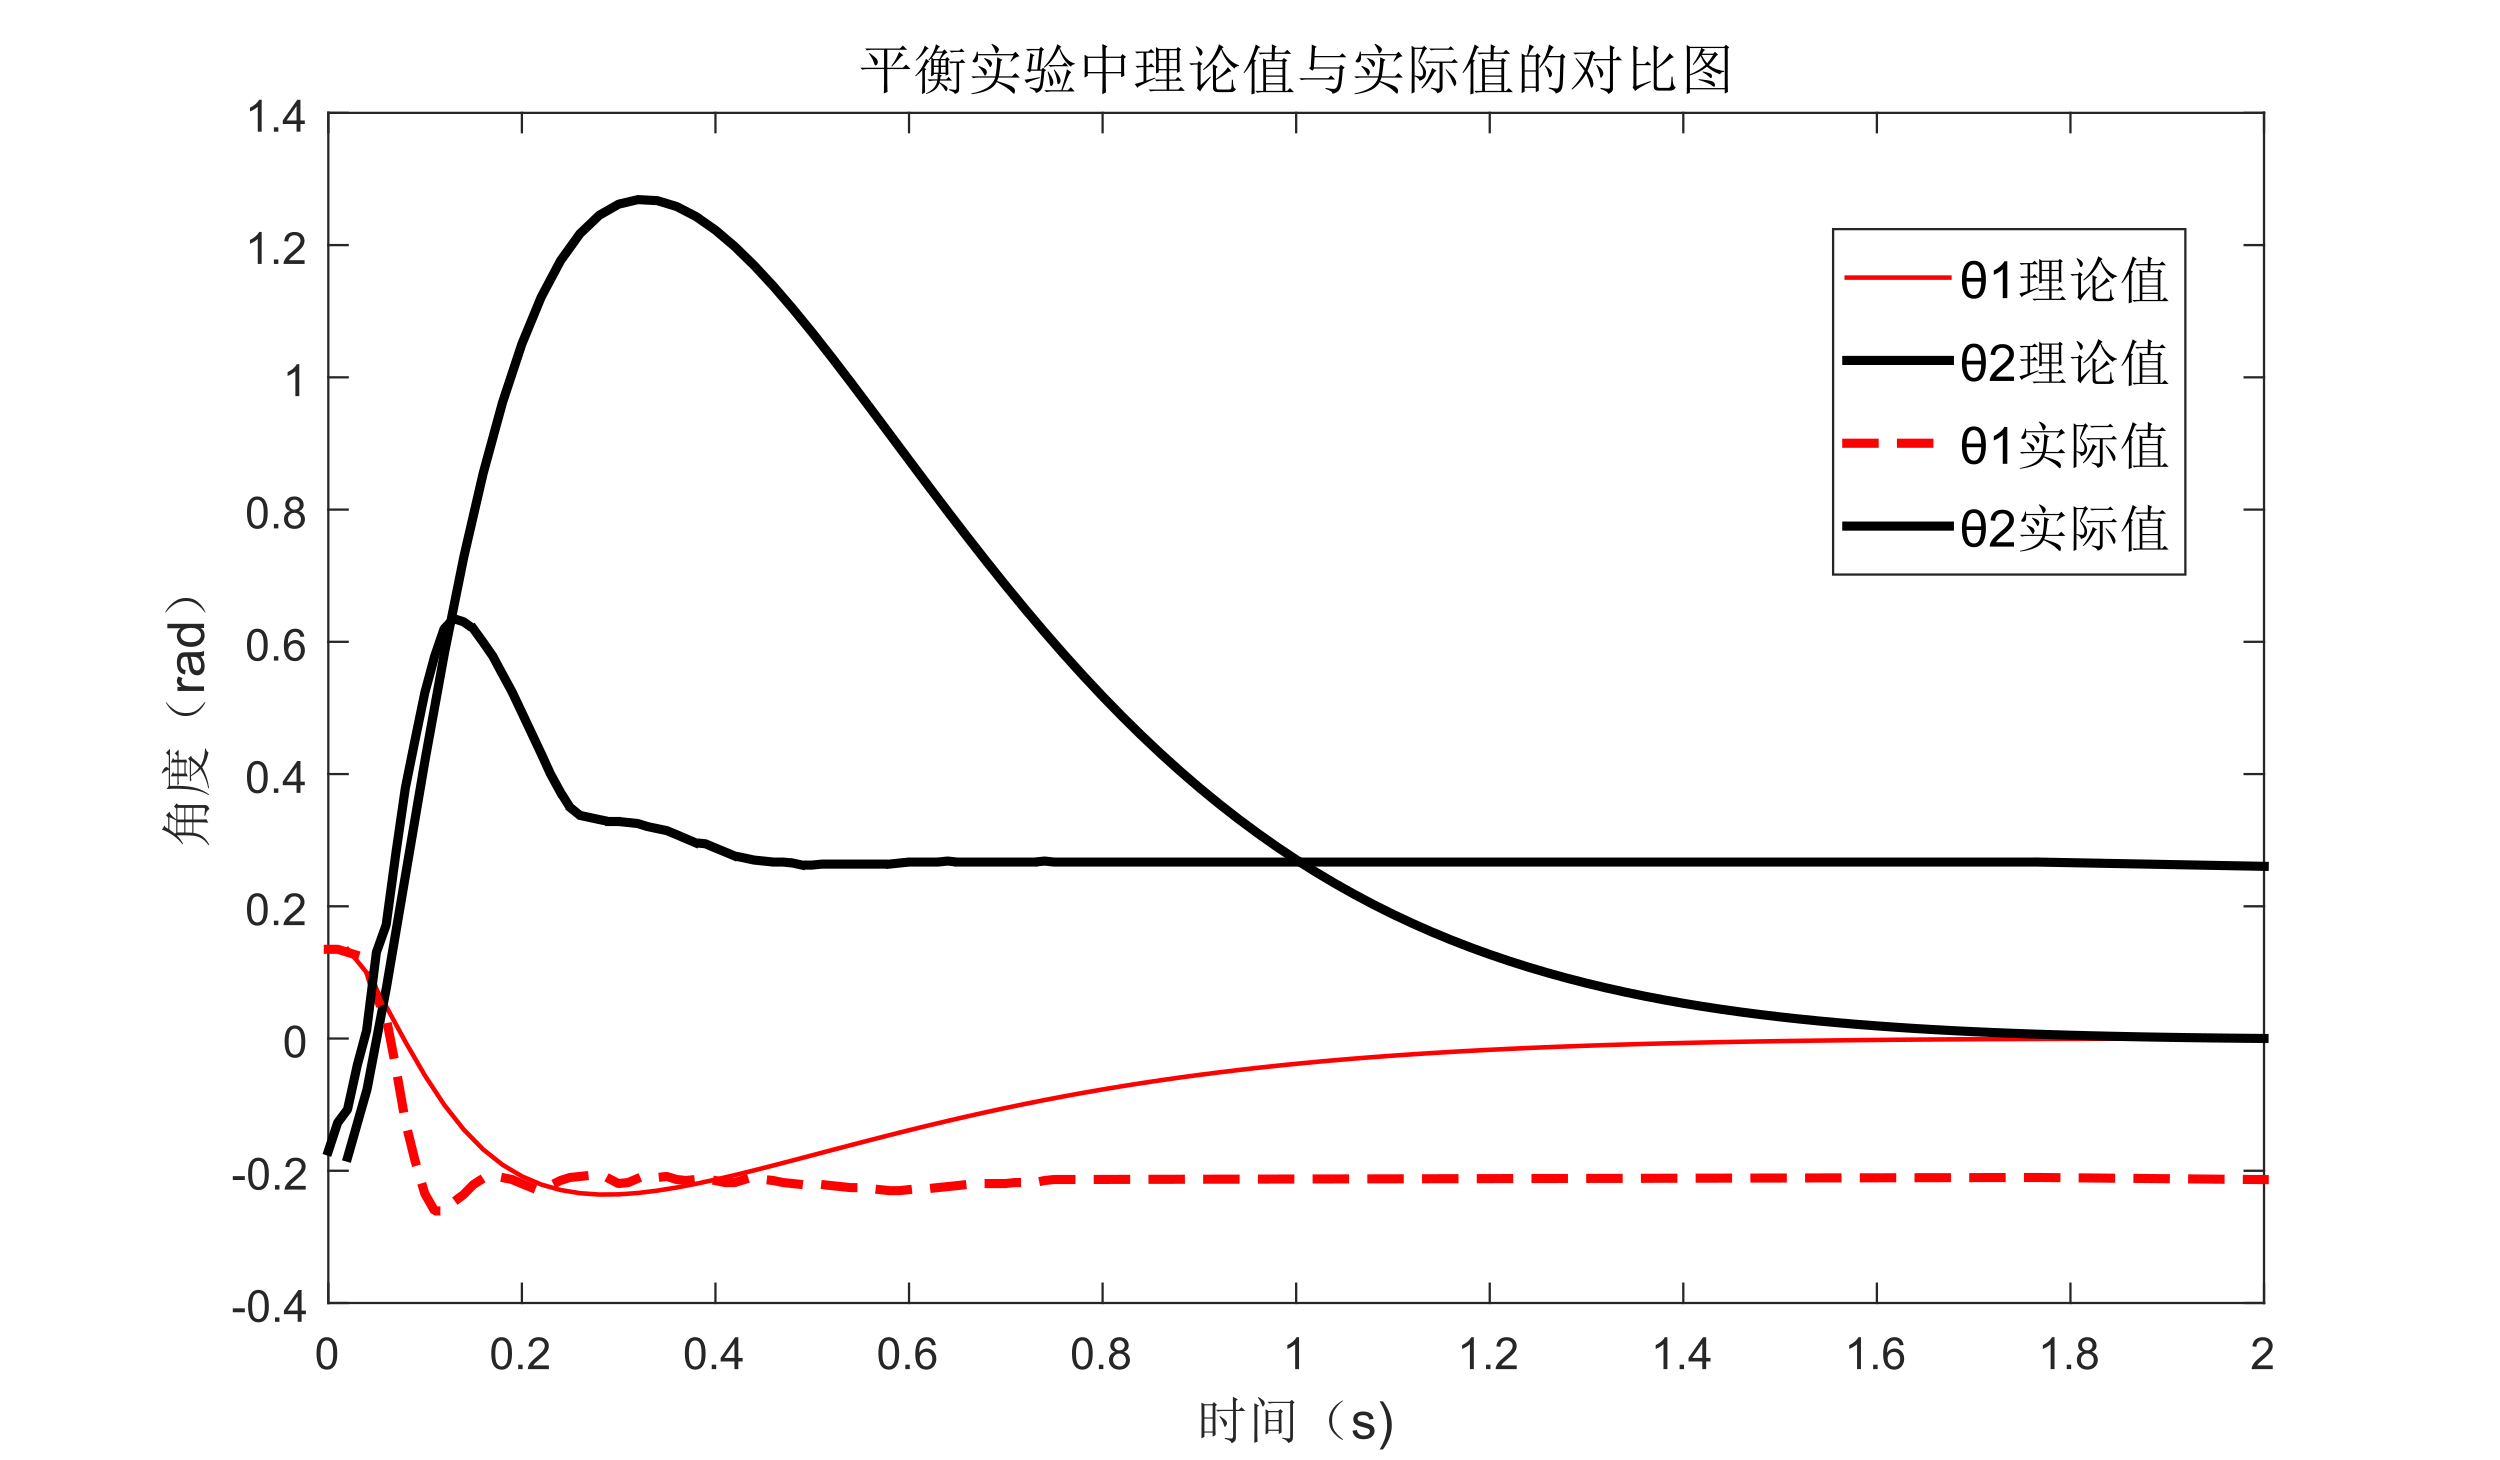 <?xml version="1.0"?>
<!DOCTYPE svg PUBLIC '-//W3C//DTD SVG 1.0//EN'
          'http://www.w3.org/TR/2001/REC-SVG-20010904/DTD/svg10.dtd'>
<svg xmlns:xlink="http://www.w3.org/1999/xlink" style="fill-opacity:1; color-rendering:auto; color-interpolation:auto; stroke:black; text-rendering:auto; stroke-linecap:square; stroke-miterlimit:10; stroke-opacity:1; shape-rendering:auto; fill:black; stroke-dasharray:none; font-weight:normal; stroke-width:1; font-family:'Dialog'; font-style:normal; stroke-linejoin:miter; font-size:12px; stroke-dashoffset:0; image-rendering:auto;" width="731" height="427" xmlns="http://www.w3.org/2000/svg"
><rect width="100%" height="100%" fill="#333333" stroke="none"/><!--Generated by the Batik Graphics2D SVG Generator--><defs id="genericDefs"
  /><g
  ><defs id="defs1"
    ><clipPath clipPathUnits="userSpaceOnUse" id="clipPath1"
      ><path d="M0 0 L731 0 L731 427 L0 427 L0 0 Z"
      /></clipPath
    ></defs
    ><g style="fill:white; stroke:white;"
    ><rect x="0" y="0" width="731" style="clip-path:url(#clipPath1); stroke:none;" height="427"
    /></g
    ><g style="fill:white; text-rendering:optimizeSpeed; color-rendering:optimizeSpeed; image-rendering:optimizeSpeed; shape-rendering:crispEdges; color-interpolation:sRGB; stroke:white;"
    ><rect x="0" width="731" height="427" y="0" style="stroke:none;"
      /><path style="stroke:none;" d="M96 381 L662 381 L662 33 L96 33 Z"
    /></g
    ><g style="fill:rgb(38,38,38); text-rendering:geometricPrecision; color-rendering:optimizeQuality; image-rendering:optimizeQuality; stroke-linejoin:round; color-interpolation:linearRGB; stroke:rgb(38,38,38); stroke-width:0.667;"
    ><line y2="381" style="fill:none;" x1="96" x2="662" y1="381"
      /><line y2="33" style="fill:none;" x1="96" x2="662" y1="33"
      /><line y2="375.34" style="fill:none;" x1="96" x2="96" y1="381"
      /><line y2="375.34" style="fill:none;" x1="152.6" x2="152.6" y1="381"
      /><line y2="375.34" style="fill:none;" x1="209.2" x2="209.2" y1="381"
      /><line y2="375.34" style="fill:none;" x1="265.8" x2="265.8" y1="381"
      /><line y2="375.34" style="fill:none;" x1="322.4" x2="322.4" y1="381"
      /><line y2="375.34" style="fill:none;" x1="379" x2="379" y1="381"
      /><line y2="375.34" style="fill:none;" x1="435.6" x2="435.6" y1="381"
      /><line y2="375.34" style="fill:none;" x1="492.2" x2="492.2" y1="381"
      /><line y2="375.34" style="fill:none;" x1="548.8" x2="548.8" y1="381"
      /><line y2="375.34" style="fill:none;" x1="605.4" x2="605.4" y1="381"
      /><line y2="375.34" style="fill:none;" x1="662" x2="662" y1="381"
      /><line y2="38.66" style="fill:none;" x1="96" x2="96" y1="33"
      /><line y2="38.66" style="fill:none;" x1="152.6" x2="152.6" y1="33"
      /><line y2="38.66" style="fill:none;" x1="209.2" x2="209.2" y1="33"
      /><line y2="38.66" style="fill:none;" x1="265.8" x2="265.8" y1="33"
      /><line y2="38.66" style="fill:none;" x1="322.4" x2="322.4" y1="33"
      /><line y2="38.66" style="fill:none;" x1="379" x2="379" y1="33"
      /><line y2="38.66" style="fill:none;" x1="435.6" x2="435.6" y1="33"
      /><line y2="38.66" style="fill:none;" x1="492.2" x2="492.2" y1="33"
      /><line y2="38.66" style="fill:none;" x1="548.8" x2="548.8" y1="33"
      /><line y2="38.66" style="fill:none;" x1="605.4" x2="605.4" y1="33"
      /><line y2="38.66" style="fill:none;" x1="662" x2="662" y1="33"
    /></g
    ><g transform="translate(96,386.333)" style="font-size:13px; fill:rgb(38,38,38); text-rendering:geometricPrecision; color-rendering:optimizeQuality; image-rendering:optimizeQuality; color-interpolation:linearRGB; stroke:rgb(38,38,38);"
    ><path style="stroke:none;" d="M-3.453 9.406 Q-3.453 7.766 -3.117 6.758 Q-2.781 5.75 -2.109 5.203 Q-1.438 4.656 -0.422 4.656 Q0.328 4.656 0.891 4.961 Q1.453 5.266 1.82 5.828 Q2.188 6.391 2.398 7.211 Q2.609 8.031 2.609 9.406 Q2.609 11.047 2.273 12.055 Q1.938 13.062 1.266 13.609 Q0.594 14.156 -0.422 14.156 Q-1.766 14.156 -2.547 13.188 Q-3.453 12.031 -3.453 9.406 ZM-2.281 9.406 Q-2.281 11.703 -1.75 12.461 Q-1.219 13.219 -0.422 13.219 Q0.359 13.219 0.898 12.461 Q1.438 11.703 1.438 9.406 Q1.438 7.109 0.898 6.359 Q0.359 5.609 -0.438 5.609 Q-1.219 5.609 -1.703 6.266 Q-2.281 7.125 -2.281 9.406 Z"
    /></g
    ><g transform="translate(152.6,386.333)" style="font-size:13px; fill:rgb(38,38,38); text-rendering:geometricPrecision; color-rendering:optimizeQuality; image-rendering:optimizeQuality; color-interpolation:linearRGB; stroke:rgb(38,38,38);"
    ><path style="stroke:none;" d="M-8.953 9.406 Q-8.953 7.766 -8.617 6.758 Q-8.281 5.75 -7.609 5.203 Q-6.938 4.656 -5.922 4.656 Q-5.172 4.656 -4.609 4.961 Q-4.047 5.266 -3.68 5.828 Q-3.312 6.391 -3.102 7.211 Q-2.891 8.031 -2.891 9.406 Q-2.891 11.047 -3.227 12.055 Q-3.562 13.062 -4.234 13.609 Q-4.906 14.156 -5.922 14.156 Q-7.266 14.156 -8.047 13.188 Q-8.953 12.031 -8.953 9.406 ZM-7.781 9.406 Q-7.781 11.703 -7.25 12.461 Q-6.719 13.219 -5.922 13.219 Q-5.141 13.219 -4.602 12.461 Q-4.062 11.703 -4.062 9.406 Q-4.062 7.109 -4.602 6.359 Q-5.141 5.609 -5.938 5.609 Q-6.719 5.609 -7.203 6.266 Q-7.781 7.125 -7.781 9.406 ZM-1.083 14 L-1.083 12.703 L0.214 12.703 L0.214 14 L-1.083 14 ZM7.889 12.906 L7.889 14 L1.732 14 Q1.717 13.594 1.873 13.203 Q2.107 12.578 2.623 11.969 Q3.139 11.359 4.123 10.562 Q5.639 9.312 6.17 8.586 Q6.701 7.859 6.701 7.219 Q6.701 6.531 6.217 6.07 Q5.732 5.609 4.951 5.609 Q4.123 5.609 3.631 6.102 Q3.139 6.594 3.123 7.469 L1.951 7.344 Q2.076 6.031 2.857 5.344 Q3.639 4.656 4.967 4.656 Q6.311 4.656 7.092 5.398 Q7.873 6.141 7.873 7.234 Q7.873 7.797 7.646 8.336 Q7.42 8.875 6.889 9.477 Q6.357 10.078 5.123 11.109 Q4.092 11.969 3.803 12.281 Q3.514 12.594 3.326 12.906 L7.889 12.906 Z"
    /></g
    ><g transform="translate(209.2,386.333)" style="font-size:13px; fill:rgb(38,38,38); text-rendering:geometricPrecision; color-rendering:optimizeQuality; image-rendering:optimizeQuality; color-interpolation:linearRGB; stroke:rgb(38,38,38);"
    ><path style="stroke:none;" d="M-8.953 9.406 Q-8.953 7.766 -8.617 6.758 Q-8.281 5.75 -7.609 5.203 Q-6.938 4.656 -5.922 4.656 Q-5.172 4.656 -4.609 4.961 Q-4.047 5.266 -3.68 5.828 Q-3.312 6.391 -3.102 7.211 Q-2.891 8.031 -2.891 9.406 Q-2.891 11.047 -3.227 12.055 Q-3.562 13.062 -4.234 13.609 Q-4.906 14.156 -5.922 14.156 Q-7.266 14.156 -8.047 13.188 Q-8.953 12.031 -8.953 9.406 ZM-7.781 9.406 Q-7.781 11.703 -7.25 12.461 Q-6.719 13.219 -5.922 13.219 Q-5.141 13.219 -4.602 12.461 Q-4.062 11.703 -4.062 9.406 Q-4.062 7.109 -4.602 6.359 Q-5.141 5.609 -5.938 5.609 Q-6.719 5.609 -7.203 6.266 Q-7.781 7.125 -7.781 9.406 ZM-1.083 14 L-1.083 12.703 L0.214 12.703 L0.214 14 L-1.083 14 ZM5.545 14 L5.545 11.766 L1.514 11.766 L1.514 10.719 L5.748 4.688 L6.686 4.688 L6.686 10.719 L7.951 10.719 L7.951 11.766 L6.686 11.766 L6.686 14 L5.545 14 ZM5.545 10.719 L5.545 6.531 L2.623 10.719 L5.545 10.719 Z"
    /></g
    ><g transform="translate(265.8,386.333)" style="font-size:13px; fill:rgb(38,38,38); text-rendering:geometricPrecision; color-rendering:optimizeQuality; image-rendering:optimizeQuality; color-interpolation:linearRGB; stroke:rgb(38,38,38);"
    ><path style="stroke:none;" d="M-8.953 9.406 Q-8.953 7.766 -8.617 6.758 Q-8.281 5.75 -7.609 5.203 Q-6.938 4.656 -5.922 4.656 Q-5.172 4.656 -4.609 4.961 Q-4.047 5.266 -3.68 5.828 Q-3.312 6.391 -3.102 7.211 Q-2.891 8.031 -2.891 9.406 Q-2.891 11.047 -3.227 12.055 Q-3.562 13.062 -4.234 13.609 Q-4.906 14.156 -5.922 14.156 Q-7.266 14.156 -8.047 13.188 Q-8.953 12.031 -8.953 9.406 ZM-7.781 9.406 Q-7.781 11.703 -7.25 12.461 Q-6.719 13.219 -5.922 13.219 Q-5.141 13.219 -4.602 12.461 Q-4.062 11.703 -4.062 9.406 Q-4.062 7.109 -4.602 6.359 Q-5.141 5.609 -5.938 5.609 Q-6.719 5.609 -7.203 6.266 Q-7.781 7.125 -7.781 9.406 ZM-1.083 14 L-1.083 12.703 L0.214 12.703 L0.214 14 L-1.083 14 ZM7.811 6.969 L6.67 7.062 Q6.529 6.391 6.248 6.078 Q5.779 5.594 5.107 5.594 Q4.561 5.594 4.139 5.906 Q3.607 6.297 3.295 7.047 Q2.982 7.797 2.967 9.203 Q3.373 8.578 3.975 8.273 Q4.576 7.969 5.232 7.969 Q6.373 7.969 7.178 8.805 Q7.982 9.641 7.982 10.984 Q7.982 11.859 7.6 12.609 Q7.217 13.359 6.561 13.758 Q5.904 14.156 5.061 14.156 Q3.639 14.156 2.732 13.109 Q1.826 12.062 1.826 9.641 Q1.826 6.953 2.826 5.719 Q3.701 4.656 5.17 4.656 Q6.264 4.656 6.967 5.273 Q7.67 5.891 7.811 6.969 ZM3.139 10.984 Q3.139 11.578 3.389 12.117 Q3.639 12.656 4.092 12.938 Q4.545 13.219 5.045 13.219 Q5.764 13.219 6.287 12.633 Q6.811 12.047 6.811 11.047 Q6.811 10.078 6.295 9.523 Q5.779 8.969 4.998 8.969 Q4.217 8.969 3.678 9.523 Q3.139 10.078 3.139 10.984 Z"
    /></g
    ><g transform="translate(322.4,386.333)" style="font-size:13px; fill:rgb(38,38,38); text-rendering:geometricPrecision; color-rendering:optimizeQuality; image-rendering:optimizeQuality; color-interpolation:linearRGB; stroke:rgb(38,38,38);"
    ><path style="stroke:none;" d="M-8.953 9.406 Q-8.953 7.766 -8.617 6.758 Q-8.281 5.75 -7.609 5.203 Q-6.938 4.656 -5.922 4.656 Q-5.172 4.656 -4.609 4.961 Q-4.047 5.266 -3.68 5.828 Q-3.312 6.391 -3.102 7.211 Q-2.891 8.031 -2.891 9.406 Q-2.891 11.047 -3.227 12.055 Q-3.562 13.062 -4.234 13.609 Q-4.906 14.156 -5.922 14.156 Q-7.266 14.156 -8.047 13.188 Q-8.953 12.031 -8.953 9.406 ZM-7.781 9.406 Q-7.781 11.703 -7.25 12.461 Q-6.719 13.219 -5.922 13.219 Q-5.141 13.219 -4.602 12.461 Q-4.062 11.703 -4.062 9.406 Q-4.062 7.109 -4.602 6.359 Q-5.141 5.609 -5.938 5.609 Q-6.719 5.609 -7.203 6.266 Q-7.781 7.125 -7.781 9.406 ZM-1.083 14 L-1.083 12.703 L0.214 12.703 L0.214 14 L-1.083 14 ZM3.639 8.953 Q2.936 8.688 2.592 8.211 Q2.248 7.734 2.248 7.062 Q2.248 6.047 2.975 5.352 Q3.701 4.656 4.92 4.656 Q6.139 4.656 6.881 5.367 Q7.623 6.078 7.623 7.094 Q7.623 7.734 7.279 8.211 Q6.936 8.688 6.248 8.953 Q7.107 9.234 7.553 9.859 Q7.998 10.484 7.998 11.344 Q7.998 12.531 7.154 13.344 Q6.311 14.156 4.936 14.156 Q3.561 14.156 2.717 13.344 Q1.873 12.531 1.873 11.312 Q1.873 10.406 2.334 9.789 Q2.795 9.172 3.639 8.953 ZM3.404 7.016 Q3.404 7.672 3.834 8.094 Q4.264 8.516 4.936 8.516 Q5.607 8.516 6.029 8.102 Q6.451 7.688 6.451 7.078 Q6.451 6.453 6.014 6.023 Q5.576 5.594 4.936 5.594 Q4.279 5.594 3.842 6.016 Q3.404 6.438 3.404 7.016 ZM3.045 11.312 Q3.045 11.797 3.279 12.258 Q3.514 12.719 3.967 12.969 Q4.42 13.219 4.951 13.219 Q5.764 13.219 6.295 12.695 Q6.826 12.172 6.826 11.359 Q6.826 10.531 6.279 9.992 Q5.732 9.453 4.904 9.453 Q4.107 9.453 3.576 9.984 Q3.045 10.516 3.045 11.312 Z"
    /></g
    ><g transform="translate(379,386.333)" style="font-size:13px; fill:rgb(38,38,38); text-rendering:geometricPrecision; color-rendering:optimizeQuality; image-rendering:optimizeQuality; color-interpolation:linearRGB; stroke:rgb(38,38,38);"
    ><path style="stroke:none;" d="M0.844 14 L-0.297 14 L-0.297 6.719 Q-0.719 7.109 -1.383 7.508 Q-2.047 7.906 -2.578 8.094 L-2.578 6.984 Q-1.625 6.547 -0.906 5.906 Q-0.188 5.266 0.109 4.656 L0.844 4.656 L0.844 14 Z"
    /></g
    ><g transform="translate(435.6,386.333)" style="font-size:13px; fill:rgb(38,38,38); text-rendering:geometricPrecision; color-rendering:optimizeQuality; image-rendering:optimizeQuality; color-interpolation:linearRGB; stroke:rgb(38,38,38);"
    ><path style="stroke:none;" d="M-4.656 14 L-5.797 14 L-5.797 6.719 Q-6.219 7.109 -6.883 7.508 Q-7.547 7.906 -8.078 8.094 L-8.078 6.984 Q-7.125 6.547 -6.406 5.906 Q-5.688 5.266 -5.391 4.656 L-4.656 4.656 L-4.656 14 ZM-1.083 14 L-1.083 12.703 L0.214 12.703 L0.214 14 L-1.083 14 ZM7.889 12.906 L7.889 14 L1.732 14 Q1.717 13.594 1.873 13.203 Q2.107 12.578 2.623 11.969 Q3.139 11.359 4.123 10.562 Q5.639 9.312 6.17 8.586 Q6.701 7.859 6.701 7.219 Q6.701 6.531 6.217 6.07 Q5.732 5.609 4.951 5.609 Q4.123 5.609 3.631 6.102 Q3.139 6.594 3.123 7.469 L1.951 7.344 Q2.076 6.031 2.857 5.344 Q3.639 4.656 4.967 4.656 Q6.311 4.656 7.092 5.398 Q7.873 6.141 7.873 7.234 Q7.873 7.797 7.646 8.336 Q7.42 8.875 6.889 9.477 Q6.357 10.078 5.123 11.109 Q4.092 11.969 3.803 12.281 Q3.514 12.594 3.326 12.906 L7.889 12.906 Z"
    /></g
    ><g transform="translate(492.2,386.333)" style="font-size:13px; fill:rgb(38,38,38); text-rendering:geometricPrecision; color-rendering:optimizeQuality; image-rendering:optimizeQuality; color-interpolation:linearRGB; stroke:rgb(38,38,38);"
    ><path style="stroke:none;" d="M-4.656 14 L-5.797 14 L-5.797 6.719 Q-6.219 7.109 -6.883 7.508 Q-7.547 7.906 -8.078 8.094 L-8.078 6.984 Q-7.125 6.547 -6.406 5.906 Q-5.688 5.266 -5.391 4.656 L-4.656 4.656 L-4.656 14 ZM-1.083 14 L-1.083 12.703 L0.214 12.703 L0.214 14 L-1.083 14 ZM5.545 14 L5.545 11.766 L1.514 11.766 L1.514 10.719 L5.748 4.688 L6.686 4.688 L6.686 10.719 L7.951 10.719 L7.951 11.766 L6.686 11.766 L6.686 14 L5.545 14 ZM5.545 10.719 L5.545 6.531 L2.623 10.719 L5.545 10.719 Z"
    /></g
    ><g transform="translate(548.8,386.333)" style="font-size:13px; fill:rgb(38,38,38); text-rendering:geometricPrecision; color-rendering:optimizeQuality; image-rendering:optimizeQuality; color-interpolation:linearRGB; stroke:rgb(38,38,38);"
    ><path style="stroke:none;" d="M-4.656 14 L-5.797 14 L-5.797 6.719 Q-6.219 7.109 -6.883 7.508 Q-7.547 7.906 -8.078 8.094 L-8.078 6.984 Q-7.125 6.547 -6.406 5.906 Q-5.688 5.266 -5.391 4.656 L-4.656 4.656 L-4.656 14 ZM-1.083 14 L-1.083 12.703 L0.214 12.703 L0.214 14 L-1.083 14 ZM7.811 6.969 L6.67 7.062 Q6.529 6.391 6.248 6.078 Q5.779 5.594 5.107 5.594 Q4.561 5.594 4.139 5.906 Q3.607 6.297 3.295 7.047 Q2.982 7.797 2.967 9.203 Q3.373 8.578 3.975 8.273 Q4.576 7.969 5.232 7.969 Q6.373 7.969 7.178 8.805 Q7.982 9.641 7.982 10.984 Q7.982 11.859 7.6 12.609 Q7.217 13.359 6.561 13.758 Q5.904 14.156 5.061 14.156 Q3.639 14.156 2.732 13.109 Q1.826 12.062 1.826 9.641 Q1.826 6.953 2.826 5.719 Q3.701 4.656 5.17 4.656 Q6.264 4.656 6.967 5.273 Q7.67 5.891 7.811 6.969 ZM3.139 10.984 Q3.139 11.578 3.389 12.117 Q3.639 12.656 4.092 12.938 Q4.545 13.219 5.045 13.219 Q5.764 13.219 6.287 12.633 Q6.811 12.047 6.811 11.047 Q6.811 10.078 6.295 9.523 Q5.779 8.969 4.998 8.969 Q4.217 8.969 3.678 9.523 Q3.139 10.078 3.139 10.984 Z"
    /></g
    ><g transform="translate(605.4,386.333)" style="font-size:13px; fill:rgb(38,38,38); text-rendering:geometricPrecision; color-rendering:optimizeQuality; image-rendering:optimizeQuality; color-interpolation:linearRGB; stroke:rgb(38,38,38);"
    ><path style="stroke:none;" d="M-4.656 14 L-5.797 14 L-5.797 6.719 Q-6.219 7.109 -6.883 7.508 Q-7.547 7.906 -8.078 8.094 L-8.078 6.984 Q-7.125 6.547 -6.406 5.906 Q-5.688 5.266 -5.391 4.656 L-4.656 4.656 L-4.656 14 ZM-1.083 14 L-1.083 12.703 L0.214 12.703 L0.214 14 L-1.083 14 ZM3.639 8.953 Q2.936 8.688 2.592 8.211 Q2.248 7.734 2.248 7.062 Q2.248 6.047 2.975 5.352 Q3.701 4.656 4.92 4.656 Q6.139 4.656 6.881 5.367 Q7.623 6.078 7.623 7.094 Q7.623 7.734 7.279 8.211 Q6.936 8.688 6.248 8.953 Q7.107 9.234 7.553 9.859 Q7.998 10.484 7.998 11.344 Q7.998 12.531 7.154 13.344 Q6.311 14.156 4.936 14.156 Q3.561 14.156 2.717 13.344 Q1.873 12.531 1.873 11.312 Q1.873 10.406 2.334 9.789 Q2.795 9.172 3.639 8.953 ZM3.404 7.016 Q3.404 7.672 3.834 8.094 Q4.264 8.516 4.936 8.516 Q5.607 8.516 6.029 8.102 Q6.451 7.688 6.451 7.078 Q6.451 6.453 6.014 6.023 Q5.576 5.594 4.936 5.594 Q4.279 5.594 3.842 6.016 Q3.404 6.438 3.404 7.016 ZM3.045 11.312 Q3.045 11.797 3.279 12.258 Q3.514 12.719 3.967 12.969 Q4.42 13.219 4.951 13.219 Q5.764 13.219 6.295 12.695 Q6.826 12.172 6.826 11.359 Q6.826 10.531 6.279 9.992 Q5.732 9.453 4.904 9.453 Q4.107 9.453 3.576 9.984 Q3.045 10.516 3.045 11.312 Z"
    /></g
    ><g transform="translate(662,386.333)" style="font-size:13px; fill:rgb(38,38,38); text-rendering:geometricPrecision; color-rendering:optimizeQuality; image-rendering:optimizeQuality; color-interpolation:linearRGB; stroke:rgb(38,38,38);"
    ><path style="stroke:none;" d="M2.547 12.906 L2.547 14 L-3.609 14 Q-3.625 13.594 -3.469 13.203 Q-3.234 12.578 -2.719 11.969 Q-2.203 11.359 -1.219 10.562 Q0.297 9.312 0.828 8.586 Q1.359 7.859 1.359 7.219 Q1.359 6.531 0.875 6.07 Q0.391 5.609 -0.391 5.609 Q-1.219 5.609 -1.711 6.102 Q-2.203 6.594 -2.219 7.469 L-3.391 7.344 Q-3.266 6.031 -2.484 5.344 Q-1.703 4.656 -0.375 4.656 Q0.969 4.656 1.75 5.398 Q2.531 6.141 2.531 7.234 Q2.531 7.797 2.305 8.336 Q2.078 8.875 1.547 9.477 Q1.016 10.078 -0.219 11.109 Q-1.25 11.969 -1.539 12.281 Q-1.828 12.594 -2.016 12.906 L2.547 12.906 Z"
    /></g
    ><g transform="translate(379,404.667)" style="font-size:15px; fill:rgb(38,38,38); text-rendering:geometricPrecision; color-rendering:optimizeQuality; image-rendering:optimizeQuality; color-interpolation:linearRGB; stroke:rgb(38,38,38);"
    ><path style="stroke:none;" d="M-18.453 7.562 Q-18.453 5.281 -18.516 3.75 L-17.047 4.516 L-17.625 4.922 L-17.625 7.562 L-16.75 7.562 L-15.984 6.797 L-14.875 7.906 L-17.625 7.906 L-17.625 15.766 Q-17.625 16.875 -18.922 17.344 Q-18.984 16.469 -20.859 16.062 L-20.859 15.766 Q-19.266 16 -18.859 15.938 Q-18.453 15.875 -18.453 15.234 L-18.453 7.906 L-21.5 7.906 Q-22.266 7.906 -22.906 8.094 L-23.438 7.562 L-18.453 7.562 ZM-22.266 9.375 Q-20.734 10.438 -20.469 10.844 Q-20.203 11.25 -20.203 11.484 Q-20.203 11.781 -20.469 12.164 Q-20.734 12.547 -20.859 12.547 Q-21.031 12.547 -21.203 11.844 Q-21.5 10.781 -22.438 9.547 L-22.266 9.375 ZM-26.828 6.266 L-26.828 9.781 L-24.422 9.781 L-24.422 6.266 L-26.828 6.266 ZM-26.828 10.141 L-26.828 13.891 L-24.422 13.891 L-24.422 10.141 L-26.828 10.141 ZM-23.609 11.312 Q-23.609 14.125 -23.547 14.938 L-24.422 15.406 L-24.422 14.234 L-26.828 14.234 L-26.828 15.469 L-27.703 15.938 Q-27.656 14.062 -27.656 10.312 Q-27.656 6.562 -27.703 5.453 L-26.766 5.922 L-24.547 5.922 L-24.078 5.328 L-23.141 6.094 L-23.609 6.5 L-23.609 11.312 ZM-8.953 14.766 Q-8.906 12.891 -8.906 11.047 Q-8.906 9.203 -8.953 7.391 L-8.078 7.906 L-5.203 7.906 L-4.625 7.328 L-3.859 8.094 L-4.328 8.5 Q-4.328 12.359 -4.266 14.188 L-5.094 14.656 L-5.094 13.719 L-8.141 13.719 L-8.141 14.359 L-8.953 14.766 ZM-8.141 8.266 L-8.141 10.547 L-5.094 10.547 L-5.094 8.266 L-8.141 8.266 ZM-8.141 10.906 L-8.141 13.359 L-5.094 13.359 L-5.094 10.906 L-8.141 10.906 ZM-11.016 3.812 Q-9.656 4.688 -9.422 5.039 Q-9.188 5.391 -9.188 5.625 Q-9.188 5.984 -9.422 6.305 Q-9.656 6.625 -9.719 6.625 Q-9.891 6.625 -10.078 5.984 Q-10.359 5.094 -11.188 3.984 L-11.016 3.812 ZM-11.359 15 Q-11.359 15.938 -11.297 16.875 L-12.234 17.234 Q-12.188 16.359 -12.188 11.43 Q-12.188 6.5 -12.234 5.625 L-10.828 6.328 L-11.359 6.688 L-11.359 15 ZM-4.094 15.703 Q-2.219 16 -1.984 15.914 Q-1.75 15.828 -1.75 15.406 L-1.75 5.562 L-6.438 5.562 Q-7.203 5.562 -7.844 5.75 L-8.375 5.219 L-1.875 5.219 L-1.281 4.625 L-0.469 5.453 L-0.938 5.797 L-0.938 15.469 Q-0.938 16.234 -1.195 16.586 Q-1.453 16.938 -2.281 17.297 Q-2.75 16.297 -4.094 15.938 L-4.094 15.703 ZM13.711 16.352 Q13.594 16.469 12.602 15.797 Q11.609 15.125 10.703 14.008 Q9.797 12.891 9.648 11.078 Q9.5 9.266 10.375 7.828 Q11.25 6.391 12.453 5.539 Q13.656 4.688 13.688 4.836 Q13.719 4.984 12.891 5.625 Q12.078 6.328 11.289 7.562 Q10.5 8.797 10.5 10.727 Q10.5 12.656 11.258 13.742 Q12.016 14.828 12.922 15.531 Q13.828 16.234 13.711 16.352 ZM16.469 13.672 L17.766 13.469 Q17.875 14.25 18.375 14.672 Q18.875 15.094 19.781 15.094 Q20.688 15.094 21.125 14.727 Q21.562 14.359 21.562 13.859 Q21.562 13.406 21.172 13.156 Q20.906 12.969 19.828 12.703 Q18.375 12.344 17.82 12.07 Q17.266 11.797 16.977 11.328 Q16.688 10.859 16.688 10.281 Q16.688 9.766 16.922 9.32 Q17.156 8.875 17.562 8.594 Q17.875 8.359 18.406 8.203 Q18.938 8.047 19.547 8.047 Q20.453 8.047 21.148 8.312 Q21.844 8.578 22.172 9.023 Q22.5 9.469 22.625 10.234 L21.344 10.406 Q21.25 9.797 20.828 9.461 Q20.406 9.125 19.641 9.125 Q18.734 9.125 18.344 9.43 Q17.953 9.734 17.953 10.141 Q17.953 10.391 18.109 10.594 Q18.281 10.812 18.625 10.953 Q18.812 11.016 19.781 11.281 Q21.188 11.656 21.742 11.891 Q22.297 12.125 22.609 12.586 Q22.922 13.047 22.922 13.719 Q22.922 14.375 22.539 14.953 Q22.156 15.531 21.43 15.852 Q20.703 16.172 19.781 16.172 Q18.266 16.172 17.477 15.547 Q16.688 14.922 16.469 13.672 ZM25.359 19.156 L24.406 19.156 Q26.594 15.641 26.594 12.125 Q26.594 10.734 26.281 9.391 Q26.031 8.281 25.594 7.281 Q25.297 6.625 24.406 5.078 L25.359 5.078 Q26.734 6.922 27.391 8.766 Q27.953 10.375 27.953 12.109 Q27.953 14.094 27.195 15.938 Q26.438 17.781 25.359 19.156 Z"
    /></g
    ><g style="fill:rgb(38,38,38); text-rendering:geometricPrecision; color-rendering:optimizeQuality; image-rendering:optimizeQuality; stroke-linejoin:round; color-interpolation:linearRGB; stroke:rgb(38,38,38); stroke-width:0.667;"
    ><line y2="33" style="fill:none;" x1="96" x2="96" y1="381"
      /><line y2="33" style="fill:none;" x1="662" x2="662" y1="381"
      /><line y2="381" style="fill:none;" x1="96" x2="101.66" y1="381"
      /><line y2="342.333" style="fill:none;" x1="96" x2="101.66" y1="342.333"
      /><line y2="303.667" style="fill:none;" x1="96" x2="101.66" y1="303.667"
      /><line y2="265" style="fill:none;" x1="96" x2="101.66" y1="265"
      /><line y2="226.333" style="fill:none;" x1="96" x2="101.66" y1="226.333"
      /><line y2="187.667" style="fill:none;" x1="96" x2="101.66" y1="187.667"
      /><line y2="149" style="fill:none;" x1="96" x2="101.66" y1="149"
      /><line y2="110.333" style="fill:none;" x1="96" x2="101.66" y1="110.333"
      /><line y2="71.667" style="fill:none;" x1="96" x2="101.66" y1="71.667"
      /><line y2="33" style="fill:none;" x1="96" x2="101.66" y1="33"
      /><line y2="381" style="fill:none;" x1="662" x2="656.34" y1="381"
      /><line y2="342.333" style="fill:none;" x1="662" x2="656.34" y1="342.333"
      /><line y2="303.667" style="fill:none;" x1="662" x2="656.34" y1="303.667"
      /><line y2="265" style="fill:none;" x1="662" x2="656.34" y1="265"
      /><line y2="226.333" style="fill:none;" x1="662" x2="656.34" y1="226.333"
      /><line y2="187.667" style="fill:none;" x1="662" x2="656.34" y1="187.667"
      /><line y2="149" style="fill:none;" x1="662" x2="656.34" y1="149"
      /><line y2="110.333" style="fill:none;" x1="662" x2="656.34" y1="110.333"
      /><line y2="71.667" style="fill:none;" x1="662" x2="656.34" y1="71.667"
      /><line y2="33" style="fill:none;" x1="662" x2="656.34" y1="33"
    /></g
    ><g transform="translate(90.667,381)" style="font-size:13px; fill:rgb(38,38,38); text-rendering:geometricPrecision; color-rendering:optimizeQuality; image-rendering:optimizeQuality; color-interpolation:linearRGB; stroke:rgb(38,38,38);"
    ><path style="stroke:none;" d="M-22.594 2.703 L-22.594 1.562 L-19.078 1.562 L-19.078 2.703 L-22.594 2.703 ZM-18.124 0.906 Q-18.124 -0.734 -17.788 -1.742 Q-17.452 -2.75 -16.78 -3.297 Q-16.108 -3.844 -15.093 -3.844 Q-14.343 -3.844 -13.78 -3.539 Q-13.218 -3.234 -12.851 -2.672 Q-12.483 -2.109 -12.273 -1.289 Q-12.062 -0.469 -12.062 0.906 Q-12.062 2.547 -12.398 3.555 Q-12.733 4.562 -13.405 5.109 Q-14.077 5.656 -15.093 5.656 Q-16.436 5.656 -17.218 4.688 Q-18.124 3.531 -18.124 0.906 ZM-16.952 0.906 Q-16.952 3.203 -16.421 3.961 Q-15.89 4.719 -15.093 4.719 Q-14.312 4.719 -13.773 3.961 Q-13.233 3.203 -13.233 0.906 Q-13.233 -1.391 -13.773 -2.141 Q-14.312 -2.891 -15.108 -2.891 Q-15.89 -2.891 -16.374 -2.234 Q-16.952 -1.375 -16.952 0.906 ZM-10.253 5.5 L-10.253 4.203 L-8.957 4.203 L-8.957 5.5 L-10.253 5.5 ZM-3.626 5.5 L-3.626 3.266 L-7.657 3.266 L-7.657 2.219 L-3.423 -3.812 L-2.485 -3.812 L-2.485 2.219 L-1.22 2.219 L-1.22 3.266 L-2.485 3.266 L-2.485 5.5 L-3.626 5.5 ZM-3.626 2.219 L-3.626 -1.969 L-6.548 2.219 L-3.626 2.219 Z"
    /></g
    ><g transform="translate(90.667,342.333)" style="font-size:13px; fill:rgb(38,38,38); text-rendering:geometricPrecision; color-rendering:optimizeQuality; image-rendering:optimizeQuality; color-interpolation:linearRGB; stroke:rgb(38,38,38);"
    ><path style="stroke:none;" d="M-22.594 2.703 L-22.594 1.562 L-19.078 1.562 L-19.078 2.703 L-22.594 2.703 ZM-18.124 0.906 Q-18.124 -0.734 -17.788 -1.742 Q-17.452 -2.75 -16.78 -3.297 Q-16.108 -3.844 -15.093 -3.844 Q-14.343 -3.844 -13.78 -3.539 Q-13.218 -3.234 -12.851 -2.672 Q-12.483 -2.109 -12.273 -1.289 Q-12.062 -0.469 -12.062 0.906 Q-12.062 2.547 -12.398 3.555 Q-12.733 4.562 -13.405 5.109 Q-14.077 5.656 -15.093 5.656 Q-16.436 5.656 -17.218 4.688 Q-18.124 3.531 -18.124 0.906 ZM-16.952 0.906 Q-16.952 3.203 -16.421 3.961 Q-15.89 4.719 -15.093 4.719 Q-14.312 4.719 -13.773 3.961 Q-13.233 3.203 -13.233 0.906 Q-13.233 -1.391 -13.773 -2.141 Q-14.312 -2.891 -15.108 -2.891 Q-15.89 -2.891 -16.374 -2.234 Q-16.952 -1.375 -16.952 0.906 ZM-10.253 5.5 L-10.253 4.203 L-8.957 4.203 L-8.957 5.5 L-10.253 5.5 ZM-1.282 4.406 L-1.282 5.5 L-7.439 5.5 Q-7.454 5.094 -7.298 4.703 Q-7.064 4.078 -6.548 3.469 Q-6.032 2.859 -5.048 2.062 Q-3.532 0.812 -3.001 0.086 Q-2.47 -0.641 -2.47 -1.281 Q-2.47 -1.969 -2.954 -2.43 Q-3.438 -2.891 -4.22 -2.891 Q-5.048 -2.891 -5.54 -2.398 Q-6.032 -1.906 -6.048 -1.031 L-7.22 -1.156 Q-7.095 -2.469 -6.314 -3.156 Q-5.532 -3.844 -4.204 -3.844 Q-2.86 -3.844 -2.079 -3.102 Q-1.298 -2.359 -1.298 -1.266 Q-1.298 -0.703 -1.524 -0.164 Q-1.751 0.375 -2.282 0.977 Q-2.813 1.578 -4.048 2.609 Q-5.079 3.469 -5.368 3.781 Q-5.657 4.094 -5.845 4.406 L-1.282 4.406 Z"
    /></g
    ><g transform="translate(90.667,303.667)" style="font-size:13px; fill:rgb(38,38,38); text-rendering:geometricPrecision; color-rendering:optimizeQuality; image-rendering:optimizeQuality; color-interpolation:linearRGB; stroke:rgb(38,38,38);"
    ><path style="stroke:none;" d="M-7.453 0.906 Q-7.453 -0.734 -7.117 -1.742 Q-6.781 -2.75 -6.109 -3.297 Q-5.438 -3.844 -4.422 -3.844 Q-3.672 -3.844 -3.109 -3.539 Q-2.547 -3.234 -2.18 -2.672 Q-1.812 -2.109 -1.602 -1.289 Q-1.391 -0.469 -1.391 0.906 Q-1.391 2.547 -1.727 3.555 Q-2.062 4.562 -2.734 5.109 Q-3.406 5.656 -4.422 5.656 Q-5.766 5.656 -6.547 4.688 Q-7.453 3.531 -7.453 0.906 ZM-6.281 0.906 Q-6.281 3.203 -5.75 3.961 Q-5.219 4.719 -4.422 4.719 Q-3.641 4.719 -3.102 3.961 Q-2.562 3.203 -2.562 0.906 Q-2.562 -1.391 -3.102 -2.141 Q-3.641 -2.891 -4.438 -2.891 Q-5.219 -2.891 -5.703 -2.234 Q-6.281 -1.375 -6.281 0.906 Z"
    /></g
    ><g transform="translate(90.667,265)" style="font-size:13px; fill:rgb(38,38,38); text-rendering:geometricPrecision; color-rendering:optimizeQuality; image-rendering:optimizeQuality; color-interpolation:linearRGB; stroke:rgb(38,38,38);"
    ><path style="stroke:none;" d="M-18.453 0.906 Q-18.453 -0.734 -18.117 -1.742 Q-17.781 -2.75 -17.109 -3.297 Q-16.438 -3.844 -15.422 -3.844 Q-14.672 -3.844 -14.109 -3.539 Q-13.547 -3.234 -13.18 -2.672 Q-12.812 -2.109 -12.602 -1.289 Q-12.391 -0.469 -12.391 0.906 Q-12.391 2.547 -12.727 3.555 Q-13.062 4.562 -13.734 5.109 Q-14.406 5.656 -15.422 5.656 Q-16.766 5.656 -17.547 4.688 Q-18.453 3.531 -18.453 0.906 ZM-17.281 0.906 Q-17.281 3.203 -16.75 3.961 Q-16.219 4.719 -15.422 4.719 Q-14.641 4.719 -14.102 3.961 Q-13.562 3.203 -13.562 0.906 Q-13.562 -1.391 -14.102 -2.141 Q-14.641 -2.891 -15.438 -2.891 Q-16.219 -2.891 -16.703 -2.234 Q-17.281 -1.375 -17.281 0.906 ZM-10.582 5.5 L-10.582 4.203 L-9.286 4.203 L-9.286 5.5 L-10.582 5.5 ZM-1.611 4.406 L-1.611 5.5 L-7.768 5.5 Q-7.783 5.094 -7.627 4.703 Q-7.393 4.078 -6.877 3.469 Q-6.361 2.859 -5.377 2.062 Q-3.861 0.812 -3.33 0.086 Q-2.799 -0.641 -2.799 -1.281 Q-2.799 -1.969 -3.283 -2.43 Q-3.768 -2.891 -4.549 -2.891 Q-5.377 -2.891 -5.869 -2.398 Q-6.361 -1.906 -6.377 -1.031 L-7.549 -1.156 Q-7.424 -2.469 -6.643 -3.156 Q-5.861 -3.844 -4.533 -3.844 Q-3.189 -3.844 -2.408 -3.102 Q-1.627 -2.359 -1.627 -1.266 Q-1.627 -0.703 -1.853 -0.164 Q-2.08 0.375 -2.611 0.977 Q-3.143 1.578 -4.377 2.609 Q-5.408 3.469 -5.697 3.781 Q-5.986 4.094 -6.174 4.406 L-1.611 4.406 Z"
    /></g
    ><g transform="translate(90.667,226.333)" style="font-size:13px; fill:rgb(38,38,38); text-rendering:geometricPrecision; color-rendering:optimizeQuality; image-rendering:optimizeQuality; color-interpolation:linearRGB; stroke:rgb(38,38,38);"
    ><path style="stroke:none;" d="M-18.453 0.906 Q-18.453 -0.734 -18.117 -1.742 Q-17.781 -2.75 -17.109 -3.297 Q-16.438 -3.844 -15.422 -3.844 Q-14.672 -3.844 -14.109 -3.539 Q-13.547 -3.234 -13.18 -2.672 Q-12.812 -2.109 -12.602 -1.289 Q-12.391 -0.469 -12.391 0.906 Q-12.391 2.547 -12.727 3.555 Q-13.062 4.562 -13.734 5.109 Q-14.406 5.656 -15.422 5.656 Q-16.766 5.656 -17.547 4.688 Q-18.453 3.531 -18.453 0.906 ZM-17.281 0.906 Q-17.281 3.203 -16.75 3.961 Q-16.219 4.719 -15.422 4.719 Q-14.641 4.719 -14.102 3.961 Q-13.562 3.203 -13.562 0.906 Q-13.562 -1.391 -14.102 -2.141 Q-14.641 -2.891 -15.438 -2.891 Q-16.219 -2.891 -16.703 -2.234 Q-17.281 -1.375 -17.281 0.906 ZM-10.582 5.5 L-10.582 4.203 L-9.286 4.203 L-9.286 5.5 L-10.582 5.5 ZM-3.955 5.5 L-3.955 3.266 L-7.986 3.266 L-7.986 2.219 L-3.752 -3.812 L-2.814 -3.812 L-2.814 2.219 L-1.549 2.219 L-1.549 3.266 L-2.814 3.266 L-2.814 5.5 L-3.955 5.5 ZM-3.955 2.219 L-3.955 -1.969 L-6.877 2.219 L-3.955 2.219 Z"
    /></g
    ><g transform="translate(90.667,187.667)" style="font-size:13px; fill:rgb(38,38,38); text-rendering:geometricPrecision; color-rendering:optimizeQuality; image-rendering:optimizeQuality; color-interpolation:linearRGB; stroke:rgb(38,38,38);"
    ><path style="stroke:none;" d="M-18.453 0.906 Q-18.453 -0.734 -18.117 -1.742 Q-17.781 -2.75 -17.109 -3.297 Q-16.438 -3.844 -15.422 -3.844 Q-14.672 -3.844 -14.109 -3.539 Q-13.547 -3.234 -13.18 -2.672 Q-12.812 -2.109 -12.602 -1.289 Q-12.391 -0.469 -12.391 0.906 Q-12.391 2.547 -12.727 3.555 Q-13.062 4.562 -13.734 5.109 Q-14.406 5.656 -15.422 5.656 Q-16.766 5.656 -17.547 4.688 Q-18.453 3.531 -18.453 0.906 ZM-17.281 0.906 Q-17.281 3.203 -16.75 3.961 Q-16.219 4.719 -15.422 4.719 Q-14.641 4.719 -14.102 3.961 Q-13.562 3.203 -13.562 0.906 Q-13.562 -1.391 -14.102 -2.141 Q-14.641 -2.891 -15.438 -2.891 Q-16.219 -2.891 -16.703 -2.234 Q-17.281 -1.375 -17.281 0.906 ZM-10.582 5.5 L-10.582 4.203 L-9.286 4.203 L-9.286 5.5 L-10.582 5.5 ZM-1.69 -1.531 L-2.83 -1.438 Q-2.971 -2.109 -3.252 -2.422 Q-3.721 -2.906 -4.393 -2.906 Q-4.939 -2.906 -5.361 -2.594 Q-5.893 -2.203 -6.205 -1.453 Q-6.518 -0.703 -6.533 0.703 Q-6.127 0.078 -5.525 -0.227 Q-4.924 -0.531 -4.268 -0.531 Q-3.127 -0.531 -2.322 0.305 Q-1.518 1.141 -1.518 2.484 Q-1.518 3.359 -1.9 4.109 Q-2.283 4.859 -2.939 5.258 Q-3.596 5.656 -4.439 5.656 Q-5.861 5.656 -6.768 4.609 Q-7.674 3.562 -7.674 1.141 Q-7.674 -1.547 -6.674 -2.781 Q-5.799 -3.844 -4.33 -3.844 Q-3.236 -3.844 -2.533 -3.227 Q-1.83 -2.609 -1.69 -1.531 ZM-6.361 2.484 Q-6.361 3.078 -6.111 3.617 Q-5.861 4.156 -5.408 4.438 Q-4.955 4.719 -4.455 4.719 Q-3.736 4.719 -3.213 4.133 Q-2.689 3.547 -2.689 2.547 Q-2.689 1.578 -3.205 1.023 Q-3.721 0.469 -4.502 0.469 Q-5.283 0.469 -5.822 1.023 Q-6.361 1.578 -6.361 2.484 Z"
    /></g
    ><g transform="translate(90.667,149)" style="font-size:13px; fill:rgb(38,38,38); text-rendering:geometricPrecision; color-rendering:optimizeQuality; image-rendering:optimizeQuality; color-interpolation:linearRGB; stroke:rgb(38,38,38);"
    ><path style="stroke:none;" d="M-18.453 0.906 Q-18.453 -0.734 -18.117 -1.742 Q-17.781 -2.75 -17.109 -3.297 Q-16.438 -3.844 -15.422 -3.844 Q-14.672 -3.844 -14.109 -3.539 Q-13.547 -3.234 -13.18 -2.672 Q-12.812 -2.109 -12.602 -1.289 Q-12.391 -0.469 -12.391 0.906 Q-12.391 2.547 -12.727 3.555 Q-13.062 4.562 -13.734 5.109 Q-14.406 5.656 -15.422 5.656 Q-16.766 5.656 -17.547 4.688 Q-18.453 3.531 -18.453 0.906 ZM-17.281 0.906 Q-17.281 3.203 -16.75 3.961 Q-16.219 4.719 -15.422 4.719 Q-14.641 4.719 -14.102 3.961 Q-13.562 3.203 -13.562 0.906 Q-13.562 -1.391 -14.102 -2.141 Q-14.641 -2.891 -15.438 -2.891 Q-16.219 -2.891 -16.703 -2.234 Q-17.281 -1.375 -17.281 0.906 ZM-10.582 5.5 L-10.582 4.203 L-9.286 4.203 L-9.286 5.5 L-10.582 5.5 ZM-5.861 0.453 Q-6.564 0.188 -6.908 -0.289 Q-7.252 -0.766 -7.252 -1.438 Q-7.252 -2.453 -6.525 -3.148 Q-5.799 -3.844 -4.58 -3.844 Q-3.361 -3.844 -2.619 -3.133 Q-1.877 -2.422 -1.877 -1.406 Q-1.877 -0.766 -2.221 -0.289 Q-2.564 0.188 -3.252 0.453 Q-2.393 0.734 -1.947 1.359 Q-1.502 1.984 -1.502 2.844 Q-1.502 4.031 -2.346 4.844 Q-3.189 5.656 -4.564 5.656 Q-5.939 5.656 -6.783 4.844 Q-7.627 4.031 -7.627 2.812 Q-7.627 1.906 -7.166 1.289 Q-6.705 0.672 -5.861 0.453 ZM-6.096 -1.484 Q-6.096 -0.828 -5.666 -0.406 Q-5.236 0.016 -4.564 0.016 Q-3.893 0.016 -3.471 -0.398 Q-3.049 -0.812 -3.049 -1.422 Q-3.049 -2.047 -3.486 -2.477 Q-3.924 -2.906 -4.564 -2.906 Q-5.221 -2.906 -5.658 -2.484 Q-6.096 -2.062 -6.096 -1.484 ZM-6.455 2.812 Q-6.455 3.297 -6.221 3.758 Q-5.986 4.219 -5.533 4.469 Q-5.08 4.719 -4.549 4.719 Q-3.736 4.719 -3.205 4.195 Q-2.674 3.672 -2.674 2.859 Q-2.674 2.031 -3.221 1.492 Q-3.768 0.953 -4.596 0.953 Q-5.393 0.953 -5.924 1.484 Q-6.455 2.016 -6.455 2.812 Z"
    /></g
    ><g transform="translate(90.667,110.333)" style="font-size:13px; fill:rgb(38,38,38); text-rendering:geometricPrecision; color-rendering:optimizeQuality; image-rendering:optimizeQuality; color-interpolation:linearRGB; stroke:rgb(38,38,38);"
    ><path style="stroke:none;" d="M-3.156 5.5 L-4.297 5.5 L-4.297 -1.781 Q-4.719 -1.391 -5.383 -0.992 Q-6.047 -0.594 -6.578 -0.406 L-6.578 -1.516 Q-5.625 -1.953 -4.906 -2.594 Q-4.188 -3.234 -3.891 -3.844 L-3.156 -3.844 L-3.156 5.5 Z"
    /></g
    ><g transform="translate(90.667,71.667)" style="font-size:13px; fill:rgb(38,38,38); text-rendering:geometricPrecision; color-rendering:optimizeQuality; image-rendering:optimizeQuality; color-interpolation:linearRGB; stroke:rgb(38,38,38);"
    ><path style="stroke:none;" d="M-14.156 5.5 L-15.297 5.5 L-15.297 -1.781 Q-15.719 -1.391 -16.383 -0.992 Q-17.047 -0.594 -17.578 -0.406 L-17.578 -1.516 Q-16.625 -1.953 -15.906 -2.594 Q-15.188 -3.234 -14.891 -3.844 L-14.156 -3.844 L-14.156 5.5 ZM-10.582 5.5 L-10.582 4.203 L-9.286 4.203 L-9.286 5.5 L-10.582 5.5 ZM-1.611 4.406 L-1.611 5.5 L-7.768 5.5 Q-7.783 5.094 -7.627 4.703 Q-7.393 4.078 -6.877 3.469 Q-6.361 2.859 -5.377 2.062 Q-3.861 0.812 -3.33 0.086 Q-2.799 -0.641 -2.799 -1.281 Q-2.799 -1.969 -3.283 -2.43 Q-3.768 -2.891 -4.549 -2.891 Q-5.377 -2.891 -5.869 -2.398 Q-6.361 -1.906 -6.377 -1.031 L-7.549 -1.156 Q-7.424 -2.469 -6.643 -3.156 Q-5.861 -3.844 -4.533 -3.844 Q-3.189 -3.844 -2.408 -3.102 Q-1.627 -2.359 -1.627 -1.266 Q-1.627 -0.703 -1.853 -0.164 Q-2.08 0.375 -2.611 0.977 Q-3.143 1.578 -4.377 2.609 Q-5.408 3.469 -5.697 3.781 Q-5.986 4.094 -6.174 4.406 L-1.611 4.406 Z"
    /></g
    ><g transform="translate(90.667,33)" style="font-size:13px; fill:rgb(38,38,38); text-rendering:geometricPrecision; color-rendering:optimizeQuality; image-rendering:optimizeQuality; color-interpolation:linearRGB; stroke:rgb(38,38,38);"
    ><path style="stroke:none;" d="M-14.156 5.5 L-15.297 5.5 L-15.297 -1.781 Q-15.719 -1.391 -16.383 -0.992 Q-17.047 -0.594 -17.578 -0.406 L-17.578 -1.516 Q-16.625 -1.953 -15.906 -2.594 Q-15.188 -3.234 -14.891 -3.844 L-14.156 -3.844 L-14.156 5.5 ZM-10.582 5.5 L-10.582 4.203 L-9.286 4.203 L-9.286 5.5 L-10.582 5.5 ZM-3.955 5.5 L-3.955 3.266 L-7.986 3.266 L-7.986 2.219 L-3.752 -3.812 L-2.814 -3.812 L-2.814 2.219 L-1.549 2.219 L-1.549 3.266 L-2.814 3.266 L-2.814 5.5 L-3.955 5.5 ZM-3.955 2.219 L-3.955 -1.969 L-6.877 2.219 L-3.955 2.219 Z"
    /></g
    ><g transform="translate(63.667,207) rotate(-90)" style="font-size:15px; fill:rgb(38,38,38); text-rendering:geometricPrecision; color-rendering:optimizeQuality; image-rendering:optimizeQuality; color-interpolation:linearRGB; stroke:rgb(38,38,38);"
    ><path style="stroke:none;" d="M-35.547 -14.141 Q-36.141 -13.312 -36.781 -12.5 L-36.484 -12.141 L-32.906 -12.141 L-31.922 -14.141 L-35.547 -14.141 ZM-36.422 -11.797 L-36.422 -9.797 L-33.438 -9.797 L-33.438 -11.797 L-36.422 -11.797 ZM-32.625 -11.797 L-32.625 -9.797 L-29.219 -9.797 L-29.219 -11.797 L-32.625 -11.797 ZM-36.422 -9.453 Q-36.422 -8.344 -36.484 -7.453 L-33.438 -7.453 L-33.438 -9.453 L-36.422 -9.453 ZM-32.625 -9.453 L-32.625 -7.453 L-29.219 -7.453 L-29.219 -9.453 L-32.625 -9.453 ZM-31.5 -3.938 Q-30.094 -3.766 -29.656 -3.734 Q-29.219 -3.703 -29.219 -4.172 L-29.219 -7.109 L-32.625 -7.109 Q-32.625 -3.875 -32.562 -3.297 L-33.562 -2.766 Q-33.438 -3.594 -33.438 -7.109 L-36.547 -7.109 Q-36.719 -5.531 -37.602 -4.383 Q-38.484 -3.234 -40.062 -2.469 L-40.172 -2.656 Q-39.125 -3.406 -38.453 -4.289 Q-37.781 -5.172 -37.484 -6.375 Q-37.188 -7.578 -37.25 -11.969 Q-38.188 -10.969 -39.703 -10.156 L-39.891 -10.328 Q-38.359 -11.438 -37.133 -13.258 Q-35.906 -15.078 -35.609 -16.312 L-34.312 -15.484 L-34.844 -15.312 Q-35.078 -15.016 -35.375 -14.484 L-32.031 -14.484 L-31.391 -15.141 L-30.328 -14.078 Q-30.797 -13.969 -31.18 -13.703 Q-31.562 -13.438 -32.625 -12.141 L-29.453 -12.141 L-28.812 -12.797 L-27.875 -11.969 L-28.406 -11.562 L-28.406 -4.125 Q-28.344 -3.297 -28.664 -2.977 Q-28.984 -2.656 -29.578 -2.422 Q-29.922 -3.297 -31.5 -3.641 L-31.5 -3.938 ZM-20.016 -8.75 Q-19.969 -9.922 -19.969 -11.438 L-21.484 -11.438 L-22.188 -11.328 L-22.656 -11.797 L-19.969 -11.797 Q-19.969 -12.672 -20.016 -13.734 L-18.734 -13.078 L-19.203 -12.797 L-19.203 -11.797 L-15.922 -11.797 Q-15.922 -12.797 -15.984 -13.672 L-14.625 -13.078 L-15.156 -12.734 L-15.156 -11.797 L-14.047 -11.797 L-13.281 -12.562 L-12.172 -11.438 L-15.156 -11.438 Q-15.156 -9.75 -15.094 -9.219 L-15.922 -8.859 L-15.922 -9.391 L-19.203 -9.391 L-19.203 -9.094 L-20.016 -8.75 ZM-14.578 -7.516 Q-15.922 -5.812 -16.859 -5 Q-14.984 -3.828 -11.875 -3.703 L-11.875 -3.469 Q-12.812 -3.297 -12.984 -2.703 Q-15.75 -3.234 -17.391 -4.531 Q-20.203 -2.938 -23.484 -2.531 L-23.531 -2.766 Q-20.438 -3.359 -17.906 -5.062 Q-19.031 -6.172 -19.969 -7.812 L-20.547 -7.812 L-21.078 -7.688 L-21.547 -8.156 L-15.391 -8.156 L-14.859 -8.688 L-13.984 -7.812 L-14.578 -7.516 ZM-19.672 -7.812 Q-18.562 -6.281 -17.438 -5.469 Q-16.266 -6.578 -15.453 -7.812 L-19.672 -7.812 ZM-19.203 -11.438 L-19.203 -9.75 L-15.922 -9.75 L-15.922 -11.438 L-19.203 -11.438 ZM-23.719 -14.906 L-22.719 -14.312 L-18.094 -14.312 Q-18.141 -14.672 -18.352 -15.078 Q-18.562 -15.484 -19.203 -16.25 L-19.031 -16.359 Q-17.672 -15.781 -17.469 -15.461 Q-17.266 -15.141 -17.266 -15.078 Q-17.266 -14.719 -17.734 -14.312 L-13.922 -14.312 L-13.109 -15.141 L-11.938 -13.969 L-22.781 -13.969 Q-22.719 -10.453 -22.984 -8.484 Q-23.25 -6.516 -23.836 -5.109 Q-24.422 -3.703 -25.297 -2.531 L-25.469 -2.656 Q-24.297 -4.703 -23.977 -6.93 Q-23.656 -9.156 -23.625 -11.469 Q-23.594 -13.781 -23.719 -14.906 ZM1.711 -3.648 Q1.594 -3.531 0.602 -4.203 Q-0.391 -4.875 -1.297 -5.992 Q-2.203 -7.109 -2.352 -8.922 Q-2.5 -10.734 -1.625 -12.172 Q-0.75 -13.609 0.453 -14.461 Q1.656 -15.312 1.688 -15.164 Q1.719 -15.016 0.891 -14.375 Q0.078 -13.672 -0.711 -12.438 Q-1.5 -11.203 -1.5 -9.273 Q-1.5 -7.344 -0.742 -6.258 Q0.016 -5.172 0.922 -4.469 Q1.828 -3.766 1.711 -3.648 ZM4.969 -4 L4.969 -11.781 L6.156 -11.781 L6.156 -10.594 Q6.609 -11.422 7 -11.688 Q7.391 -11.953 7.844 -11.953 Q8.516 -11.953 9.203 -11.531 L8.75 -10.312 Q8.266 -10.594 7.781 -10.594 Q7.344 -10.594 7 -10.336 Q6.656 -10.078 6.516 -9.609 Q6.297 -8.906 6.297 -8.078 L6.297 -4 L4.969 -4 ZM15.058 -4.953 Q14.323 -4.344 13.651 -4.086 Q12.979 -3.828 12.198 -3.828 Q10.917 -3.828 10.229 -4.453 Q9.542 -5.078 9.542 -6.047 Q9.542 -6.625 9.8 -7.094 Q10.058 -7.562 10.479 -7.852 Q10.901 -8.141 11.433 -8.281 Q11.808 -8.391 12.604 -8.484 Q14.198 -8.672 14.948 -8.938 Q14.964 -9.203 14.964 -9.281 Q14.964 -10.094 14.589 -10.422 Q14.073 -10.859 13.089 -10.859 Q12.151 -10.859 11.706 -10.539 Q11.261 -10.219 11.058 -9.391 L9.761 -9.562 Q9.933 -10.391 10.339 -10.898 Q10.745 -11.406 11.511 -11.68 Q12.276 -11.953 13.276 -11.953 Q14.276 -11.953 14.894 -11.719 Q15.511 -11.484 15.808 -11.133 Q16.105 -10.781 16.214 -10.234 Q16.276 -9.891 16.276 -9.016 L16.276 -7.266 Q16.276 -5.422 16.362 -4.938 Q16.448 -4.453 16.698 -4 L15.323 -4 Q15.12 -4.406 15.058 -4.953 ZM14.948 -7.906 Q14.229 -7.609 12.792 -7.406 Q11.979 -7.281 11.644 -7.141 Q11.308 -7 11.128 -6.719 Q10.948 -6.438 10.948 -6.094 Q10.948 -5.562 11.347 -5.211 Q11.745 -4.859 12.511 -4.859 Q13.276 -4.859 13.87 -5.195 Q14.464 -5.531 14.745 -6.109 Q14.948 -6.547 14.948 -7.422 L14.948 -7.906 ZM23.369 -4 L23.369 -4.984 Q22.634 -3.828 21.197 -3.828 Q20.275 -3.828 19.494 -4.336 Q18.712 -4.844 18.283 -5.766 Q17.853 -6.688 17.853 -7.875 Q17.853 -9.047 18.244 -9.992 Q18.634 -10.938 19.408 -11.445 Q20.181 -11.953 21.134 -11.953 Q21.837 -11.953 22.392 -11.656 Q22.947 -11.359 23.291 -10.891 L23.291 -14.734 L24.603 -14.734 L24.603 -4 L23.369 -4 ZM19.212 -7.875 Q19.212 -6.391 19.837 -5.648 Q20.462 -4.906 21.322 -4.906 Q22.181 -4.906 22.791 -5.617 Q23.4 -6.328 23.4 -7.766 Q23.4 -9.375 22.783 -10.117 Q22.166 -10.859 21.259 -10.859 Q20.384 -10.859 19.798 -10.141 Q19.212 -9.422 19.212 -7.875 ZM29.055 -4.148 Q27.914 -3.469 27.883 -3.617 Q27.852 -3.766 28.727 -4.406 Q29.555 -5 30.461 -6.375 Q31.367 -7.75 31.25 -9.57 Q31.133 -11.391 30.344 -12.586 Q29.555 -13.781 28.727 -14.484 Q27.852 -15.188 27.883 -15.336 Q27.914 -15.484 28.992 -14.75 Q30.07 -14.016 31.125 -12.586 Q32.18 -11.156 32.156 -9.219 Q32.133 -7.281 31.164 -6.055 Q30.195 -4.828 29.055 -4.148 Z"
    /></g
    ><g transform="translate(379,30)" style="text-rendering:geometricPrecision; font-size:16px; color-interpolation:linearRGB; color-rendering:optimizeQuality; image-rendering:optimizeQuality;"
    ><path style="stroke:none;" d="M-119.562 -5.875 Q-119.562 -4.5 -119.5 -3.125 L-120.562 -2.688 Q-120.5 -4.625 -120.5 -6.188 L-120.5 -9.812 L-125.375 -9.812 Q-126.188 -9.812 -126.875 -9.625 L-127.438 -10.188 L-120.5 -10.188 L-120.5 -15.438 L-124 -15.438 Q-124.812 -15.438 -125.5 -15.25 L-126.062 -15.812 L-115.875 -15.812 L-115 -16.688 L-113.75 -15.438 L-119.562 -15.438 L-119.562 -10.188 L-115 -10.188 L-114.062 -11.125 L-112.75 -9.812 L-119.562 -9.812 L-119.562 -5.875 ZM-116.125 -14.812 L-114.812 -13.812 Q-115.312 -13.812 -116.188 -12.688 Q-117.125 -11.562 -118.188 -10.562 L-118.375 -10.688 Q-116.75 -12.875 -116.125 -14.812 ZM-124.75 -14.5 Q-122.938 -13.188 -122.625 -12.719 Q-122.312 -12.25 -122.312 -11.875 Q-122.312 -11.688 -122.406 -11.406 Q-122.5 -11.125 -122.844 -10.875 Q-123.188 -10.625 -123.5 -11.75 Q-123.812 -12.812 -124.938 -14.375 L-124.75 -14.5 ZM-108.625 -16.688 L-107.438 -15.812 L-107.938 -15.562 Q-109.5 -13.438 -111.125 -12.25 L-111.25 -12.438 Q-110.062 -13.625 -109.406 -14.781 Q-108.75 -15.938 -108.625 -16.688 ZM-109.375 -2.438 Q-109.312 -4.062 -109.312 -9.5 Q-110.125 -8.5 -111.25 -7.688 L-111.375 -7.875 Q-110.125 -9.125 -109.344 -10.5 Q-108.562 -11.875 -108.25 -12.812 L-107.188 -12 L-107.688 -11.75 Q-108.188 -10.938 -108.75 -10.125 L-108.125 -9.75 L-108.562 -9.438 Q-108.562 -4.25 -108.5 -3 L-109.375 -2.438 ZM-101.375 -15.188 L-98.5 -15.188 L-97.875 -15.812 L-96.938 -14.812 L-99.625 -14.812 Q-100.125 -14.812 -100.812 -14.625 L-101.375 -15.188 ZM-101.438 -3.938 Q-100.125 -3.75 -99.719 -3.719 Q-99.312 -3.688 -99.312 -4.312 L-99.312 -11.625 Q-100.312 -11.625 -101 -11.438 L-101.562 -12 L-98.375 -12 L-97.688 -12.688 L-96.688 -11.625 L-98.562 -11.625 L-98.562 -3.812 Q-98.562 -3.312 -98.844 -3.031 Q-99.125 -2.75 -99.812 -2.5 Q-99.875 -3.125 -101.438 -3.625 L-101.438 -3.938 ZM-101.75 -12.25 Q-101.75 -9.25 -101.688 -8.25 L-102.5 -7.875 L-102.5 -8.375 L-104.5 -8.375 L-103.562 -7.875 L-104 -7.562 Q-104.062 -7.062 -104.062 -6.812 L-102.312 -6.812 L-101.625 -7.5 L-100.625 -6.438 L-104.125 -6.438 Q-104.188 -6.188 -104.25 -5.938 Q-102.812 -5.188 -102.375 -4.812 Q-101.938 -4.438 -101.938 -4.062 Q-101.938 -3.875 -102.094 -3.594 Q-102.25 -3.312 -102.312 -3.312 Q-102.562 -3.312 -102.812 -3.875 Q-103.312 -4.812 -104.312 -5.688 Q-104.812 -4.312 -105.75 -3.656 Q-106.688 -3 -108.125 -2.5 L-108.25 -2.688 Q-107 -3.25 -106.094 -4.125 Q-105.188 -5 -104.938 -6.438 L-105.75 -6.438 Q-106.562 -6.438 -107.25 -6.25 L-107.812 -6.812 L-104.875 -6.812 Q-104.812 -7.75 -104.812 -8.375 L-105.938 -8.375 L-105.938 -8.125 L-106.75 -7.625 Q-106.688 -8.938 -106.688 -13 Q-106.938 -12.688 -107.312 -12.375 L-107.5 -12.5 Q-106.688 -13.5 -106.094 -14.781 Q-105.5 -16.062 -105.312 -17.062 L-104.125 -16.312 L-104.562 -16.062 Q-104.938 -15.5 -105.25 -14.938 L-103.438 -14.938 L-102.875 -15.562 L-101.938 -14.625 Q-102.25 -14.562 -102.656 -14.25 Q-103.062 -13.938 -103.938 -12.75 L-102.625 -12.75 L-102.062 -13.312 L-101.312 -12.562 L-101.75 -12.25 ZM-104.312 -12.75 L-103.375 -14.562 L-105.375 -14.562 Q-105.812 -13.938 -106.5 -13.125 L-106 -12.75 L-104.312 -12.75 ZM-105.938 -12.375 L-105.938 -10.812 L-104.562 -10.812 L-104.562 -12.375 L-105.938 -12.375 ZM-103.875 -12.375 L-103.875 -10.812 L-102.5 -10.812 L-102.5 -12.375 L-103.875 -12.375 ZM-105.938 -10.438 L-105.938 -8.75 L-104.562 -8.75 L-104.562 -10.438 L-105.938 -10.438 ZM-103.875 -10.438 L-103.875 -8.75 L-102.5 -8.75 L-102.5 -10.438 L-103.875 -10.438 ZM-91.125 -13.062 Q-89.562 -12.5 -89.25 -12.125 Q-88.938 -11.75 -88.938 -11.438 Q-88.938 -11.125 -89.125 -10.75 Q-89.312 -10.375 -89.438 -10.375 Q-89.625 -10.375 -89.875 -11 Q-90.312 -11.938 -91.25 -12.875 L-91.125 -13.062 ZM-87.062 -7.312 Q-87.25 -6.75 -87.438 -6.312 Q-84.375 -5.375 -83.281 -4.812 Q-82.188 -4.25 -82.219 -3.438 Q-82.25 -2.625 -82.5 -2.625 Q-82.75 -2.625 -83.312 -3.25 Q-84.438 -4.438 -87.562 -6 Q-88.438 -4.438 -90.25 -3.625 Q-92.062 -2.812 -94.938 -2.438 L-94.938 -2.688 Q-92.312 -3.188 -90.5 -4.25 Q-88.688 -5.312 -88 -7.312 L-92.938 -7.312 Q-93.75 -7.312 -94.438 -7.125 L-95 -7.688 L-87.938 -7.688 Q-87.688 -8.875 -87.562 -10.438 Q-87.438 -12 -87.438 -13.25 L-85.875 -12.5 L-86.375 -12.062 Q-86.625 -9.75 -86.938 -7.688 L-83.062 -7.688 L-82.125 -8.625 L-80.812 -7.312 L-87.062 -7.312 ZM-92.812 -10.75 Q-91.062 -10.062 -90.75 -9.656 Q-90.438 -9.25 -90.438 -8.938 Q-90.438 -8.625 -90.625 -8.25 Q-90.812 -7.875 -90.938 -7.875 Q-91.125 -7.875 -91.375 -8.5 Q-91.812 -9.438 -92.938 -10.562 L-92.812 -10.75 ZM-89.125 -17.062 L-88.938 -17.188 Q-87.938 -16.75 -87.438 -16.312 Q-86.938 -15.875 -86.938 -15.5 Q-86.938 -15.125 -87.219 -14.75 Q-87.5 -14.375 -87.688 -14.375 Q-87.875 -14.375 -88 -15 Q-88.25 -15.938 -89.125 -17.062 ZM-83.562 -12.062 L-82.625 -13.812 L-93.062 -13.812 Q-92.938 -12.812 -93.188 -12.25 Q-93.438 -11.688 -94.031 -11.75 Q-94.625 -11.812 -94.625 -12 Q-94.625 -12.25 -94.25 -12.688 Q-93.562 -13.562 -93.375 -14.938 L-93.125 -14.938 L-93.062 -14.188 L-82.75 -14.188 L-82.062 -14.875 L-80.875 -13.5 Q-81.938 -13.562 -83.375 -11.938 L-83.562 -12.062 ZM-69.875 -17.062 L-68.625 -16.312 L-69.125 -16 Q-67.375 -12.062 -64.688 -11.438 L-64.688 -11.25 Q-65.625 -11.125 -65.875 -10.5 Q-68.25 -12.312 -69.312 -15.812 Q-71.062 -12.062 -73.688 -10.188 L-73.812 -10.375 Q-72.312 -11.875 -71.25 -13.812 Q-70.188 -15.75 -69.875 -17.062 ZM-72.438 -11 L-68.375 -11 L-67.625 -11.75 L-66.625 -10.625 L-70.375 -10.625 Q-71.188 -10.625 -71.875 -10.438 L-72.438 -11 ZM-72.688 -9 L-72.5 -9.125 Q-71.312 -7.25 -71.156 -6.75 Q-71 -6.25 -71 -5.938 Q-71 -5.562 -71.219 -5.188 Q-71.438 -4.812 -71.719 -4.844 Q-72 -4.875 -72.062 -6 Q-72.125 -7.125 -72.688 -9 ZM-70.875 -9.562 L-70.688 -9.688 Q-69.062 -7.625 -68.938 -6.75 Q-68.812 -5.875 -69.156 -5.625 Q-69.5 -5.375 -69.562 -5.375 Q-69.812 -5.375 -69.875 -6 Q-69.938 -6.875 -70.25 -7.906 Q-70.562 -8.938 -70.875 -9.562 ZM-67.062 -9.75 L-65.75 -8.875 Q-66.188 -8.688 -66.688 -7.531 Q-67.188 -6.375 -68.312 -3.625 L-66.75 -3.625 L-65.875 -4.5 L-64.75 -3.25 L-71.562 -3.25 Q-72.375 -3.25 -73.062 -3.062 L-73.625 -3.625 L-68.688 -3.625 Q-67.062 -8.75 -67.062 -9.75 ZM-79 -15.688 L-75.125 -15.688 L-74.625 -16.312 L-73.688 -15.5 L-74.25 -15.125 L-74.875 -9.688 L-74.438 -9.688 L-74.062 -10.188 L-73.125 -9.438 L-73.625 -9.062 Q-73.938 -5.25 -74.25 -4.438 Q-74.562 -3.625 -75.062 -3.281 Q-75.562 -2.938 -76.125 -2.812 Q-76.188 -3.688 -77.938 -4.25 L-77.875 -4.5 Q-76.125 -4.125 -75.688 -4.156 Q-75.25 -4.188 -74.969 -5.094 Q-74.688 -6 -74.438 -9.312 L-77.5 -9.312 L-77.938 -8.812 L-78.75 -9.562 L-78.312 -9.812 Q-77.812 -13.375 -77.75 -14.5 L-76.5 -13.812 L-77 -13.438 L-77.5 -9.688 L-75.688 -9.688 L-75.062 -15.312 L-76.938 -15.312 Q-77.75 -15.312 -78.438 -15.125 L-79 -15.688 ZM-79.438 -6.688 Q-78.188 -6.812 -75 -7.438 L-74.938 -7.188 Q-78.5 -6.125 -78.75 -5.625 L-79.438 -6.688 ZM-55.688 -13.062 L-55.688 -8.938 L-51.188 -8.938 L-51.188 -13.062 L-55.688 -13.062 ZM-56.625 -13.438 Q-56.625 -15.875 -56.688 -17.125 L-55.188 -16.438 L-55.688 -15.938 L-55.688 -13.438 L-51.312 -13.438 L-50.812 -14.188 L-49.75 -13.375 L-50.312 -12.875 L-50.312 -9.25 Q-50.312 -8.562 -50.25 -7.812 L-51.188 -7.438 L-51.188 -8.562 L-55.688 -8.562 Q-55.688 -3.812 -55.625 -3 L-56.688 -2.438 Q-56.625 -3.875 -56.625 -8.562 L-60.938 -8.562 L-60.938 -7.812 L-61.875 -7.312 Q-61.812 -8.438 -61.812 -10.562 Q-61.812 -12.688 -61.875 -14 L-60.938 -13.438 L-56.625 -13.438 ZM-60.938 -13.062 L-60.938 -8.938 L-56.625 -8.938 L-56.625 -13.062 L-60.938 -13.062 ZM-47.188 -5.438 Q-45.312 -5.938 -44.625 -6.188 L-44.625 -10.375 L-44.938 -10.375 Q-45.75 -10.375 -46.438 -10.188 L-47 -10.75 L-44.625 -10.75 L-44.625 -14.562 L-45.062 -14.562 Q-45.875 -14.562 -46.562 -14.375 L-47.125 -14.938 L-43.188 -14.938 L-42.438 -15.688 L-41.375 -14.562 L-43.812 -14.562 L-43.812 -10.75 L-43.188 -10.75 L-42.438 -11.5 L-41.375 -10.375 L-43.812 -10.375 L-43.812 -6.438 L-41.25 -7.312 L-41.188 -7.062 Q-43.562 -6 -45.938 -4.812 L-46.438 -4.312 L-47.188 -5.438 ZM-41 -8.5 Q-40.938 -10.5 -40.938 -12.375 Q-40.938 -14.25 -41 -16.25 L-40.188 -15.688 L-35 -15.688 L-34.562 -16.25 L-33.625 -15.5 L-34.125 -15.125 L-34.125 -12.188 Q-34.125 -10.188 -34.062 -9.062 L-34.875 -8.688 L-34.875 -9.438 L-37.125 -9.438 L-37.125 -6.75 L-35.312 -6.75 L-34.562 -7.5 L-33.5 -6.375 L-37.125 -6.375 L-37.125 -3.812 L-34.5 -3.812 L-33.688 -4.625 L-32.562 -3.438 L-41.062 -3.438 Q-41.875 -3.438 -42.562 -3.25 L-43.125 -3.812 L-37.875 -3.812 L-37.875 -6.375 L-39.25 -6.375 Q-40.062 -6.375 -40.75 -6.188 L-41.312 -6.75 L-37.875 -6.75 L-37.875 -9.438 L-40.188 -9.438 L-40.188 -8.812 L-41 -8.5 ZM-40.188 -15.312 L-40.188 -12.812 L-37.875 -12.812 L-37.875 -15.312 L-40.188 -15.312 ZM-37.125 -15.312 L-37.125 -12.812 L-34.875 -12.812 L-34.875 -15.312 L-37.125 -15.312 ZM-40.188 -12.438 L-40.188 -9.812 L-37.875 -9.812 L-37.875 -12.438 L-40.188 -12.438 ZM-37.125 -12.438 L-37.125 -9.812 L-34.875 -9.812 L-34.875 -12.438 L-37.125 -12.438 ZM-29.375 -16.375 L-29.188 -16.5 Q-28.25 -16 -27.812 -15.562 Q-27.375 -15.125 -27.375 -14.688 Q-27.375 -14.25 -27.625 -13.969 Q-27.875 -13.688 -28 -13.688 Q-28.25 -13.688 -28.375 -14.312 Q-28.562 -15.188 -29.375 -16.375 ZM-27.938 -5.125 L-25.125 -7.625 L-24.938 -7.438 Q-27.75 -4.125 -28.062 -3.25 L-29.062 -4.25 Q-28.75 -4.5 -28.812 -5.562 L-28.812 -11.125 L-29.562 -11.125 Q-30 -11.125 -30.688 -10.938 L-31.25 -11.5 L-28.875 -11.5 L-28.438 -12.125 L-27.438 -11.312 L-27.938 -10.875 L-27.938 -5.125 ZM-21.188 -16.188 L-21.75 -15.812 Q-19.875 -11.938 -16.75 -10.938 L-16.75 -10.688 Q-17.688 -10.625 -18.062 -9.938 Q-21 -12.438 -21.938 -15.562 Q-23.812 -11.562 -27.125 -9.5 L-27.25 -9.688 Q-25.375 -11.375 -24.281 -13.219 Q-23.188 -15.062 -22.562 -17.062 L-21.188 -16.188 ZM-19.688 -9 Q-21.625 -7.562 -23.438 -6.625 L-23.438 -4.938 Q-23.438 -3.75 -22.562 -3.812 L-19.625 -3.812 Q-18.938 -3.688 -18.875 -4.844 Q-18.812 -6 -18.812 -6.688 L-18.5 -6.688 Q-18.5 -6 -18.375 -5.031 Q-18.25 -4.062 -17.562 -4 Q-18.125 -3.062 -19.125 -3.062 L-22.688 -3.062 Q-24.438 -3 -24.312 -4.562 Q-24.312 -9.938 -24.375 -11.188 L-22.938 -10.5 L-23.438 -10 L-23.438 -6.938 Q-21.188 -8.562 -19.938 -10.375 L-18.938 -9.125 L-19.688 -9 ZM-12.188 -5.625 Q-12.188 -3.438 -12.125 -2.688 L-13.062 -2.375 Q-13 -4.625 -13 -5.375 L-13 -11.562 Q-14.125 -9.75 -15.188 -8.625 L-15.375 -8.75 Q-14.188 -10.562 -13.25 -12.812 Q-12.312 -15.062 -11.812 -17 L-10.5 -16.188 L-11.125 -15.812 Q-12.125 -13.5 -12.438 -12.688 L-11.688 -12.25 L-12.188 -11.875 L-12.188 -5.625 ZM-8.812 -12.062 L-8.812 -10.188 L-4 -10.188 L-4 -12.062 L-8.812 -12.062 ZM-8.812 -9.812 L-8.812 -7.938 L-4 -7.938 L-4 -9.812 L-8.812 -9.812 ZM-8.812 -7.562 L-8.812 -5.688 L-4 -5.688 L-4 -7.562 L-8.812 -7.562 ZM-8.812 -5.312 L-8.812 -3.438 L-4 -3.438 L-4 -5.312 L-8.812 -5.312 ZM-7.125 -14.625 Q-7.062 -16.062 -7.125 -17.062 L-5.688 -16.375 L-6.188 -16 L-6.25 -14.625 L-3.438 -14.625 L-2.625 -15.438 L-1.438 -14.25 L-6.25 -14.25 L-6.312 -12.438 L-4.125 -12.438 L-3.562 -13.062 L-2.625 -12.25 L-3.188 -11.875 L-3.188 -3.438 L-2.625 -3.438 L-1.812 -4.25 L-0.625 -3.062 L-9.875 -3.062 Q-10.688 -3.062 -11.375 -2.875 L-11.938 -3.438 L-9.625 -3.438 L-9.625 -10.375 Q-9.625 -11.125 -9.688 -12.938 L-8.812 -12.438 L-7.188 -12.438 L-7.125 -14.25 L-9 -14.25 Q-9.812 -14.25 -10.5 -14.062 L-11.062 -14.625 L-7.125 -14.625 ZM0.938 -7.125 L9.375 -7.125 L10.188 -7.938 L11.375 -6.75 L2.938 -6.75 Q2.188 -6.75 1.5 -6.562 L0.938 -7.125 ZM4.531 -15.125 Q4.562 -15.938 4.562 -17 L6 -16.312 L5.5 -15.938 L5.375 -13.625 L12.688 -13.625 L13.5 -14.438 L14.688 -13.25 L5.375 -13.25 L5.188 -10.312 L12.562 -10.312 L13.062 -11.062 L14.188 -10.25 L13.625 -9.75 Q13.5 -7.438 13.25 -5.719 Q13 -4 12.344 -3.406 Q11.688 -2.812 10.625 -2.562 Q10.688 -3.375 8.562 -4 L8.625 -4.312 Q10 -4 11 -4 Q12 -4 12.312 -5.844 Q12.625 -7.688 12.688 -9.938 L5.25 -9.938 L4.75 -9.312 L3.75 -10.062 L4.25 -10.5 Q4.5 -14.312 4.531 -15.125 ZM20.875 -13.062 Q22.438 -12.5 22.75 -12.125 Q23.062 -11.75 23.062 -11.438 Q23.062 -11.125 22.875 -10.75 Q22.688 -10.375 22.562 -10.375 Q22.375 -10.375 22.125 -11 Q21.688 -11.938 20.75 -12.875 L20.875 -13.062 ZM24.938 -7.312 Q24.75 -6.75 24.562 -6.312 Q27.625 -5.375 28.719 -4.812 Q29.812 -4.25 29.781 -3.438 Q29.75 -2.625 29.5 -2.625 Q29.25 -2.625 28.688 -3.25 Q27.562 -4.438 24.438 -6 Q23.562 -4.438 21.75 -3.625 Q19.938 -2.812 17.062 -2.438 L17.062 -2.688 Q19.688 -3.188 21.5 -4.25 Q23.312 -5.312 24 -7.312 L19.062 -7.312 Q18.25 -7.312 17.562 -7.125 L17 -7.688 L24.062 -7.688 Q24.312 -8.875 24.438 -10.438 Q24.562 -12 24.562 -13.25 L26.125 -12.5 L25.625 -12.062 Q25.375 -9.75 25.062 -7.688 L28.938 -7.688 L29.875 -8.625 L31.188 -7.312 L24.938 -7.312 ZM19.188 -10.75 Q20.938 -10.062 21.25 -9.656 Q21.562 -9.25 21.562 -8.938 Q21.562 -8.625 21.375 -8.25 Q21.188 -7.875 21.062 -7.875 Q20.875 -7.875 20.625 -8.5 Q20.188 -9.438 19.062 -10.562 L19.188 -10.75 ZM22.875 -17.062 L23.062 -17.188 Q24.062 -16.75 24.562 -16.312 Q25.062 -15.875 25.062 -15.5 Q25.062 -15.125 24.781 -14.75 Q24.5 -14.375 24.312 -14.375 Q24.125 -14.375 24 -15 Q23.75 -15.938 22.875 -17.062 ZM28.438 -12.062 L29.375 -13.812 L18.938 -13.812 Q19.062 -12.812 18.812 -12.25 Q18.562 -11.688 17.969 -11.75 Q17.375 -11.812 17.375 -12 Q17.375 -12.25 17.75 -12.688 Q18.438 -13.562 18.625 -14.938 L18.875 -14.938 L18.938 -14.188 L29.25 -14.188 L29.938 -14.875 L31.125 -13.5 Q30.062 -13.562 28.625 -11.938 L28.438 -12.062 ZM43.875 -9.75 Q46 -7.688 46.406 -6.969 Q46.812 -6.25 46.812 -5.75 Q46.812 -5.438 46.625 -5.125 Q46.438 -4.812 46.375 -4.812 Q46.125 -4.812 45.875 -5.562 Q45.5 -6.625 45 -7.531 Q44.5 -8.438 43.688 -9.625 L43.875 -9.75 ZM38.875 -15.812 L44.5 -15.812 L45.188 -16.5 L46.188 -15.438 L40.625 -15.438 Q40.125 -15.438 39.438 -15.25 L38.875 -15.812 ZM37.688 -12 L45.5 -12 L46.25 -12.75 L47.312 -11.625 L42.812 -11.625 L42.812 -4.438 Q42.812 -3.875 42.562 -3.469 Q42.312 -3.062 41.25 -2.688 Q41.125 -3.562 39.438 -4.125 L39.438 -4.375 Q41.188 -4.062 41.562 -4.094 Q41.938 -4.125 41.938 -4.688 L41.938 -11.625 L39.75 -11.625 Q38.938 -11.625 38.25 -11.438 L37.688 -12 ZM41.062 -9.312 L40.5 -8.938 Q38.688 -5.5 36.75 -4.125 L36.625 -4.312 Q37.938 -5.875 38.719 -7.5 Q39.5 -9.125 39.75 -10.125 L41.062 -9.312 ZM33.75 -2.625 Q33.812 -5.75 33.812 -10.469 Q33.812 -15.188 33.75 -16.625 L34.625 -16.062 L36.875 -16.062 L37.438 -16.625 L38.312 -15.75 L37.75 -15.375 L36 -12 Q37.125 -10.875 37.531 -10.188 Q37.938 -9.5 37.969 -8.781 Q38 -8.062 37.688 -7.438 Q37.375 -6.812 36.062 -6.375 Q35.875 -7.25 34.625 -7.688 L34.625 -3.062 L33.75 -2.625 ZM35.688 -12 L36.938 -15.688 L34.625 -15.688 L34.625 -7.938 Q36.188 -7.562 36.656 -7.688 Q37.125 -7.812 37.125 -8.906 Q37.125 -10 35.688 -12 ZM51.812 -5.625 Q51.812 -3.438 51.875 -2.688 L50.938 -2.375 Q51 -4.625 51 -5.375 L51 -11.562 Q49.875 -9.75 48.812 -8.625 L48.625 -8.75 Q49.812 -10.562 50.75 -12.812 Q51.688 -15.062 52.188 -17 L53.5 -16.188 L52.875 -15.812 Q51.875 -13.5 51.562 -12.688 L52.312 -12.25 L51.812 -11.875 L51.812 -5.625 ZM55.188 -12.062 L55.188 -10.188 L60 -10.188 L60 -12.062 L55.188 -12.062 ZM55.188 -9.812 L55.188 -7.938 L60 -7.938 L60 -9.812 L55.188 -9.812 ZM55.188 -7.562 L55.188 -5.688 L60 -5.688 L60 -7.562 L55.188 -7.562 ZM55.188 -5.312 L55.188 -3.438 L60 -3.438 L60 -5.312 L55.188 -5.312 ZM56.875 -14.625 Q56.938 -16.062 56.875 -17.062 L58.312 -16.375 L57.812 -16 L57.75 -14.625 L60.562 -14.625 L61.375 -15.438 L62.562 -14.25 L57.75 -14.25 L57.688 -12.438 L59.875 -12.438 L60.438 -13.062 L61.375 -12.25 L60.812 -11.875 L60.812 -3.438 L61.375 -3.438 L62.188 -4.25 L63.375 -3.062 L54.125 -3.062 Q53.312 -3.062 52.625 -2.875 L52.062 -3.438 L54.375 -3.438 L54.375 -10.375 Q54.375 -11.125 54.312 -12.938 L55.188 -12.438 L56.812 -12.438 L56.875 -14.25 L55 -14.25 Q54.188 -14.25 53.5 -14.062 L52.938 -14.625 L56.875 -14.625 ZM66.812 -13.438 L66.812 -9.438 L70.062 -9.438 L70.062 -13.438 L66.812 -13.438 ZM66.812 -9.062 L66.812 -4.688 L70.062 -4.688 L70.062 -9.062 L66.812 -9.062 ZM70.875 -13.062 Q70.875 -5.75 70.938 -3.5 L70.062 -3 L70.062 -4.312 L66.812 -4.312 L66.812 -3.25 L65.938 -2.75 Q66 -5.688 66 -8.594 Q66 -11.5 65.938 -14.375 L66.875 -13.812 L67.5 -13.812 Q68.125 -15.938 68.188 -17.062 L69.562 -16.312 Q68.938 -16 67.875 -13.812 L69.938 -13.812 L70.562 -14.438 L71.5 -13.5 L70.875 -13.062 ZM73.938 -17 L75.312 -16.188 Q74.812 -15.875 73.75 -13.625 L77.125 -13.625 L77.812 -14.312 L78.75 -13.375 L78.188 -12.938 Q78.062 -5.625 77.844 -4.656 Q77.625 -3.688 77.219 -3.312 Q76.812 -2.938 75.938 -2.625 Q75.625 -3.625 73.875 -4.125 L73.875 -4.438 Q75.438 -4.125 76.125 -4.125 Q76.812 -4.125 76.969 -5.188 Q77.125 -6.25 77.25 -13.25 L73.625 -13.25 Q72.5 -11.438 71.25 -10.188 L71.062 -10.312 Q72.375 -12.312 73 -13.875 Q73.625 -15.438 73.938 -17 ZM72.812 -10.875 Q74.312 -9.75 74.562 -9.219 Q74.812 -8.688 74.812 -8.438 Q74.812 -8 74.562 -7.688 Q74.312 -7.375 74.188 -7.375 Q73.938 -7.375 73.812 -8.25 Q73.562 -9.5 72.688 -10.688 L72.812 -10.875 ZM81 -14.625 L85.938 -14.625 L86.438 -15.25 L87.5 -14.375 L86.875 -13.875 Q86 -11.125 85.188 -9.25 Q86.438 -7.438 86.688 -6.656 Q86.938 -5.875 86.906 -5.344 Q86.875 -4.812 86.656 -4.594 Q86.438 -4.375 86.375 -4.375 Q86.125 -4.375 85.938 -5.438 Q85.625 -6.688 84.812 -8.5 Q84.188 -7.375 83.188 -6.188 Q82.188 -5 80.625 -3.75 L80.562 -4.062 Q81.688 -5.125 82.719 -6.594 Q83.75 -8.062 84.312 -9.25 Q82.5 -11.812 81.688 -12.875 L81.875 -13.062 Q83.25 -11.562 84.625 -10 Q85.25 -11.625 85.938 -14.25 L83.062 -14.25 Q82.25 -14.25 81.562 -14.062 L81 -14.625 ZM89 -4.312 Q90.938 -4 91.344 -4.062 Q91.75 -4.125 91.75 -4.562 L91.75 -12.375 L88.812 -12.375 Q88 -12.375 87.312 -12.188 L86.75 -12.75 L91.75 -12.75 L91.75 -14.875 Q91.75 -16 91.688 -16.812 L93.188 -16.062 L92.625 -15.562 L92.625 -12.75 L93.312 -12.75 L94.125 -13.562 L95.312 -12.375 L92.625 -12.375 L92.625 -4.125 Q92.625 -3.062 91.25 -2.5 Q91.25 -3.25 89 -4 L89 -4.312 ZM87.75 -10.938 L87.938 -11.062 Q89.25 -10 89.531 -9.438 Q89.812 -8.875 89.812 -8.5 Q89.812 -8.062 89.5 -7.656 Q89.188 -7.25 89.125 -7.25 Q88.875 -7.25 88.812 -8.125 Q88.625 -9.312 87.75 -10.938 ZM98.625 -12.5 Q98.625 -15.312 98.562 -16.688 L100.062 -16 L99.5 -15.5 L99.5 -11.312 L102 -11.312 L102.75 -12.062 L103.875 -10.938 L99.5 -10.938 L99.5 -4.875 L103.625 -6.312 L103.75 -6.062 Q100.062 -4.375 99.125 -3.375 L98.375 -4.438 Q98.625 -4.688 98.625 -5.312 L98.625 -12.5 ZM104.562 -13.562 Q104.562 -15.438 104.5 -16.812 L106.062 -16.062 L105.438 -15.562 L105.438 -10.312 Q106.75 -11.312 107.781 -12.5 Q108.812 -13.688 109.188 -14.438 L110.438 -13.25 Q109.688 -13.125 108.562 -12.125 Q107.375 -11.125 105.438 -9.938 L105.438 -5.062 Q105.438 -4.312 106.25 -4.312 L108.812 -4.312 Q109.312 -4.312 109.5 -4.875 Q109.688 -5.438 109.75 -7.562 L110.062 -7.562 Q110.062 -6.062 110.281 -5.375 Q110.5 -4.688 111 -4.438 Q110.688 -3.938 110.281 -3.719 Q109.875 -3.5 109.188 -3.5 L105.938 -3.5 Q104.562 -3.5 104.562 -4.688 L104.562 -13.562 ZM126.188 -15.75 L126.188 -5.375 Q126.188 -4.125 126.25 -3.125 L125.312 -2.625 L125.312 -3.875 L115.125 -3.875 L115.125 -2.875 L114.188 -2.5 Q114.25 -3.75 114.25 -5.062 L114.25 -14.5 Q114.25 -15.562 114.188 -16.875 L115.125 -16.312 L125.188 -16.312 L125.625 -16.938 L126.625 -16.125 L126.188 -15.75 ZM115.125 -15.938 L115.125 -8.25 Q118.062 -9.5 119.688 -11.062 Q118.875 -12.188 118.25 -13.625 Q117.25 -12.062 116.125 -11 L115.938 -11.125 Q116.938 -12.438 117.625 -13.844 Q118.312 -15.25 118.438 -15.938 L115.125 -15.938 ZM115.125 -4.25 L125.312 -4.25 L125.312 -15.938 L118.562 -15.938 L119.625 -15.375 L119.25 -15.188 Q118.875 -14.625 118.688 -14.312 L122 -14.312 L122.438 -14.875 L123.375 -14 L122.875 -13.688 Q121.812 -12.188 120.688 -10.938 Q122.625 -9.5 125.125 -9.25 L125.125 -9 Q124.188 -8.938 123.938 -8.25 Q121.75 -9.062 120.125 -10.5 Q117.938 -8.75 115.125 -7.938 L115.125 -4.25 ZM118.5 -13.938 Q119.375 -12.375 120.188 -11.5 Q121.062 -12.5 121.938 -13.938 L118.5 -13.938 ZM118.875 -9.125 Q120.375 -8.812 121 -8.562 Q121.625 -8.312 121.562 -7.719 Q121.5 -7.125 121.312 -7.125 Q121.125 -7.125 120.875 -7.438 Q120.25 -8.062 118.812 -8.938 L118.875 -9.125 ZM117.688 -6.875 Q120.562 -6.562 121.469 -6.281 Q122.375 -6 122.438 -5.312 Q122.5 -4.625 122.188 -4.625 Q122 -4.625 121.562 -5 Q120.625 -5.75 117.688 -6.625 L117.688 -6.875 Z"
    /></g
    ><g style="stroke-linecap:butt; fill:red; text-rendering:geometricPrecision; color-rendering:optimizeQuality; image-rendering:optimizeQuality; stroke-linejoin:round; color-interpolation:linearRGB; stroke:red; stroke-width:1.333;"
    ><path d="M101.66 277.567 L107.32 284.54 L112.98 294.387 L118.64 304.805 L124.3 314.58 L129.96 323.148 L135.62 330.315 L141.28 336.091 L146.94 340.586 L152.6 343.955 L158.26 346.361 L163.92 347.961 L169.58 348.895 L175.24 349.284 L180.9 349.231 L186.56 348.825 L192.22 348.136 L197.88 347.224 L203.54 346.139 L209.2 344.92 L214.86 343.6 L220.52 342.208 L226.18 340.765 L231.84 339.291 L237.5 337.8 L243.16 336.306 L248.82 334.819 L254.48 333.348 L260.14 331.899 L265.8 330.48 L271.46 329.095 L277.12 327.747 L282.78 326.44 L288.44 325.176 L294.1 323.956 L299.76 322.782 L305.42 321.655 L311.08 320.574 L316.74 319.541 L322.4 318.553 L328.06 317.613 L333.72 316.717 L339.38 315.866 L345.04 315.058 L350.7 314.293 L356.36 313.568 L362.02 312.884 L367.68 312.238 L373.34 311.628 L379 311.055 L384.66 310.515 L390.32 310.009 L395.98 309.533 L401.64 309.087 L407.3 308.67 L412.96 308.279 L418.62 307.915 L424.28 307.574 L429.94 307.257 L435.6 306.961 L441.26 306.686 L446.92 306.43 L452.58 306.193 L458.24 305.973 L463.9 305.769 L469.56 305.58 L475.22 305.405 L480.88 305.244 L486.54 305.095 L492.2 304.958 L497.86 304.832 L503.52 304.716 L509.18 304.61 L514.84 304.512 L520.5 304.423 L526.16 304.341 L531.82 304.266 L537.48 304.198 L543.14 304.135 L548.8 304.079 L554.46 304.028 L560.12 303.981 L565.78 303.939 L571.44 303.901 L577.1 303.867 L582.76 303.836 L588.42 303.808 L594.08 303.783 L599.74 303.761 L605.4 303.741 L611.06 303.724 L616.72 303.708 L622.38 303.695 L628.04 303.683 L633.7 303.672 L639.36 303.663 L645.02 303.655 L650.68 303.649 L656.34 303.643 L662 303.638" style="fill:none; fill-rule:evenodd;"
      /><path d="M101.66 338.37 L107.32 318.517 L112.98 288.843 L118.64 255.507 L124.3 222.175 L129.96 190.927 L135.62 162.844 L141.28 138.395 L146.94 117.676 L152.6 100.57 L158.26 86.841 L163.92 76.198 L169.58 68.331 L175.24 62.929 L180.9 59.699 L186.56 58.364 L192.22 58.674 L197.88 60.399 L203.54 63.332 L209.2 67.29 L214.86 72.105 L220.52 77.632 L226.18 83.74 L231.84 90.312 L237.5 97.246 L243.16 104.451 L248.82 111.849 L254.48 119.369 L260.14 126.951 L265.8 134.542 L271.46 142.096 L277.12 149.574 L282.78 156.943 L288.44 164.175 L294.1 171.245 L299.76 178.135 L305.42 184.829 L311.08 191.314 L316.74 197.58 L322.4 203.62 L328.06 209.43 L333.72 215.008 L339.38 220.351 L345.04 225.46 L350.7 230.337 L356.36 234.985 L362.02 239.407 L367.68 243.609 L373.34 247.595 L379 251.372 L384.66 254.945 L390.32 258.321 L395.98 261.507 L401.64 264.51 L407.3 267.337 L412.96 269.995 L418.62 272.492 L424.28 274.835 L429.94 277.03 L435.6 279.086 L441.26 281.008 L446.92 282.803 L452.58 284.479 L458.24 286.041 L463.9 287.496 L469.56 288.849 L475.22 290.106 L480.88 291.274 L486.54 292.357 L492.2 293.36 L497.86 294.288 L503.52 295.146 L509.18 295.938 L514.84 296.669 L520.5 297.342 L526.16 297.962 L531.82 298.531 L537.48 299.054 L543.14 299.534 L548.8 299.973 L554.46 300.374 L560.12 300.741 L565.78 301.076 L571.44 301.38 L577.1 301.657 L582.76 301.909 L588.42 302.137 L594.08 302.343 L599.74 302.529 L605.4 302.697 L611.06 302.848 L616.72 302.984 L622.38 303.105 L628.04 303.213 L633.7 303.309 L639.36 303.395 L645.02 303.47 L650.68 303.537 L656.34 303.595 L662 303.646" style="fill:none; stroke-width:2.667; fill-rule:evenodd; stroke:black;"
    /></g
    ><g style="stroke-linecap:butt; fill:red; text-rendering:geometricPrecision; color-rendering:optimizeQuality; image-rendering:optimizeQuality; stroke-linejoin:bevel; stroke-dasharray:8,8; color-interpolation:linearRGB; stroke:red; stroke-width:2.667; stroke-miterlimit:1;"
    ><path d="M96 277.57 L98.729 277.57 L101.611 278.46 L104.49 279.35 L107.199 282.315 L110.06 291.508 L112.909 297.439 L115.767 312.267 L118.522 327.984 L121.396 339.549 L124.216 349.038 L127.096 354.08 L129.849 354.08 L132.689 351.411 L135.508 349.335 L138.423 346.37 L141.225 344.59 L144.096 343.997 L146.796 344.294 L149.696 344.887 L152.51 346.073 L155.44 347.259 L158.238 346.666 L160.941 346.666 L163.867 345.183 L166.654 344.294 L169.585 343.997 L172.371 343.701 L175.098 344.59 L177.994 344.59 L180.823 346.073 L183.698 345.776 L186.457 344.59 L189.345 344.59 L192.13 344.294 L194.968 343.997 L197.849 344.887 L200.61 345.183 L203.39 344.887 L206.287 344.887 L209.088 345.183 L211.976 345.776 L214.822 345.776 L217.697 344.887 L220.443 344.59 L223.286 344.887 L226.098 345.183 L228.968 345.776 L231.842 346.073 L234.554 346.37 L237.452 346.37 L240.353 346.37 L243.075 346.666 L245.882 346.963 L248.748 347.259 L251.607 347.259 L254.38 347.556 L257.315 347.852 L260.066 348.149 L262.949 348.149 L265.758 347.852 L268.533 347.556 L271.404 347.556 L274.151 347.259 L277.097 346.963 L279.868 346.666 L282.624 346.37 L285.508 346.37 L288.321 346.073 L291.304 346.073 L293.991 346.073 L296.78 345.776 L299.705 345.776 L302.498 345.776 L305.45 345.183 L308.186 344.887 L311.051 344.887 L595.755 344.294 L662.057 344.918" style="fill:none; fill-rule:evenodd;"
      /><path d="M96 336.583 L98.729 328.28 L101.611 324.425 L104.49 311.377 L107.199 301.294 L110.06 278.46 L112.909 270.453 L115.767 249.398 L118.522 230.419 L121.396 216.185 L124.216 202.544 L127.096 191.868 L129.849 183.861 L132.689 180.896 L135.508 181.786 L138.423 183.861 L141.225 187.717 L144.096 191.868 L146.796 196.91 L149.696 202.247 L152.51 208.178 L155.44 214.406 L158.238 220.337 L160.941 226.268 L163.867 231.606 L166.654 236.054 L169.585 238.426 L172.371 239.019 L175.098 239.612 L177.994 240.205 L180.823 240.205 L183.698 240.502 L186.457 240.798 L189.345 241.688 L192.13 242.281 L194.968 242.874 L197.849 244.061 L200.61 245.247 L203.39 246.433 L206.287 246.729 L209.088 247.916 L211.976 249.102 L214.822 250.288 L217.697 250.881 L220.443 251.474 L223.286 251.771 L226.098 252.067 L228.968 252.067 L231.842 252.364 L234.554 252.957 L237.452 252.957 L240.353 252.661 L243.075 252.661 L245.882 252.661 L248.748 252.661 L251.607 252.661 L254.38 252.661 L257.315 252.661 L260.066 252.661 L262.949 252.364 L265.758 252.067 L268.533 252.067 L271.404 252.067 L274.151 252.067 L277.097 251.771 L279.868 252.067 L282.624 252.067 L285.508 252.067 L288.321 252.067 L291.304 252.067 L293.991 252.067 L296.78 252.067 L299.705 252.067 L302.498 252.067 L305.45 251.771 L308.186 252.067 L311.051 252.067 L595.755 252.067 L662.057 253.316" style="fill:none; stroke-dasharray:2,2; fill-rule:evenodd; stroke:black;"
    /></g
    ><g style="fill:white; text-rendering:optimizeSpeed; color-rendering:optimizeSpeed; image-rendering:optimizeSpeed; shape-rendering:crispEdges; color-interpolation:sRGB; stroke:white;"
    ><path style="stroke:none;" d="M536 168 L536 67 L639 67 L639 168 Z"
    /></g
    ><g transform="translate(573,81.175)" style="text-rendering:geometricPrecision; font-size:15px; color-interpolation:linearRGB; color-rendering:optimizeQuality; image-rendering:optimizeQuality;"
    ><path style="stroke:none;" d="M0.672 0.625 Q0.672 -4.922 4.172 -4.922 Q7.672 -4.922 7.672 0.625 Q7.672 6.172 4.172 6.172 Q0.672 6.172 0.672 0.625 ZM2.031 0.094 L6.312 0.094 Q6.234 -2.203 5.648 -3.023 Q5.062 -3.844 4.156 -3.844 Q2.109 -3.844 2.031 0.094 ZM6.312 1.156 L2.031 1.156 Q2.109 5.094 4.172 5.094 Q6.234 5.094 6.312 1.156 ZM13.936 6 L12.608 6 L12.608 -2.406 Q12.139 -1.953 11.366 -1.492 Q10.592 -1.031 9.983 -0.812 L9.983 -2.094 Q11.077 -2.609 11.905 -3.344 Q12.733 -4.078 13.077 -4.781 L13.936 -4.781 L13.936 6 ZM17.45 4.656 Q19.2 4.188 19.856 3.953 L19.856 0.016 L19.56 0.016 Q18.794 0.016 18.153 0.203 L17.622 -0.328 L19.856 -0.328 L19.856 -3.906 L19.435 -3.906 Q18.685 -3.906 18.028 -3.734 L17.513 -4.25 L21.2 -4.25 L21.903 -4.953 L22.903 -3.906 L20.606 -3.906 L20.606 -0.328 L21.2 -0.328 L21.903 -1.031 L22.903 0.016 L20.606 0.016 L20.606 3.719 L23.013 2.891 L23.075 3.125 Q20.841 4.125 18.622 5.234 L18.153 5.703 L17.45 4.656 ZM23.247 1.781 Q23.31 -0.094 23.31 -1.852 Q23.31 -3.609 23.247 -5.484 L24.013 -4.953 L28.872 -4.953 L29.278 -5.484 L30.169 -4.781 L29.7 -4.438 L29.7 -1.672 Q29.7 0.203 29.747 1.25 L28.997 1.609 L28.997 0.906 L26.888 0.906 L26.888 3.422 L28.575 3.422 L29.278 2.719 L30.278 3.766 L26.888 3.766 L26.888 6.172 L29.341 6.172 L30.106 5.406 L31.153 6.531 L23.185 6.531 Q22.435 6.531 21.778 6.703 L21.263 6.172 L26.185 6.172 L26.185 3.766 L24.888 3.766 Q24.122 3.766 23.481 3.953 L22.95 3.422 L26.185 3.422 L26.185 0.906 L24.013 0.906 L24.013 1.484 L23.247 1.781 ZM24.013 -4.609 L24.013 -2.266 L26.185 -2.266 L26.185 -4.609 L24.013 -4.609 ZM26.888 -4.609 L26.888 -2.266 L28.997 -2.266 L28.997 -4.609 L26.888 -4.609 ZM24.013 -1.906 L24.013 0.547 L26.185 0.547 L26.185 -1.906 L24.013 -1.906 ZM26.888 -1.906 L26.888 0.547 L28.997 0.547 L28.997 -1.906 L26.888 -1.906 ZM34.153 -5.609 L34.325 -5.719 Q35.2 -5.25 35.614 -4.844 Q36.028 -4.438 36.028 -4.023 Q36.028 -3.609 35.794 -3.344 Q35.56 -3.078 35.435 -3.078 Q35.2 -3.078 35.091 -3.672 Q34.903 -4.484 34.153 -5.609 ZM35.497 4.938 L38.138 2.594 L38.31 2.781 Q35.669 5.875 35.372 6.703 L34.435 5.766 Q34.731 5.531 34.669 4.531 L34.669 -0.688 L33.966 -0.688 Q33.56 -0.688 32.919 -0.5 L32.388 -1.031 L34.622 -1.031 L35.028 -1.625 L35.966 -0.859 L35.497 -0.453 L35.497 4.938 ZM41.825 -5.422 L41.294 -5.078 Q43.06 -1.438 45.981 -0.5 L45.981 -0.266 Q45.106 -0.219 44.747 0.438 Q41.997 -1.906 41.122 -4.844 Q39.356 -1.094 36.263 0.844 L36.138 0.672 Q37.903 -0.922 38.927 -2.648 Q39.95 -4.375 40.528 -6.25 L41.825 -5.422 ZM43.231 1.312 Q41.419 2.656 39.716 3.531 L39.716 5.125 Q39.716 6.234 40.528 6.172 L43.294 6.172 Q43.935 6.297 43.989 5.211 Q44.044 4.125 44.044 3.484 L44.341 3.484 Q44.341 4.125 44.458 5.031 Q44.575 5.938 45.216 6 Q44.7 6.875 43.763 6.875 L40.419 6.875 Q38.778 6.938 38.888 5.469 Q38.888 0.438 38.841 -0.734 L40.185 -0.094 L39.716 0.375 L39.716 3.25 Q41.825 1.719 42.997 0.016 L43.935 1.188 L43.231 1.312 ZM50.263 4.469 Q50.263 6.531 50.325 7.234 L49.435 7.531 Q49.497 5.406 49.497 4.703 L49.497 -1.094 Q48.45 0.609 47.45 1.656 L47.278 1.547 Q48.388 -0.156 49.263 -2.266 Q50.138 -4.375 50.606 -6.188 L51.841 -5.422 L51.263 -5.078 Q50.325 -2.906 50.028 -2.141 L50.731 -1.734 L50.263 -1.391 L50.263 4.469 ZM53.419 -1.562 L53.419 0.203 L57.935 0.203 L57.935 -1.562 L53.419 -1.562 ZM53.419 0.547 L53.419 2.312 L57.935 2.312 L57.935 0.547 L53.419 0.547 ZM53.419 2.656 L53.419 4.422 L57.935 4.422 L57.935 2.656 L53.419 2.656 ZM53.419 4.766 L53.419 6.531 L57.935 6.531 L57.935 4.766 L53.419 4.766 ZM55.013 -3.969 Q55.06 -5.312 55.013 -6.25 L56.356 -5.609 L55.888 -5.25 L55.825 -3.969 L58.466 -3.969 L59.231 -4.719 L60.341 -3.609 L55.825 -3.609 L55.763 -1.906 L57.825 -1.906 L58.341 -2.5 L59.231 -1.734 L58.7 -1.391 L58.7 6.531 L59.231 6.531 L59.981 5.766 L61.106 6.875 L52.435 6.875 Q51.669 6.875 51.028 7.062 L50.497 6.531 L52.669 6.531 L52.669 0.016 Q52.669 -0.688 52.606 -2.375 L53.419 -1.906 L54.95 -1.906 L55.013 -3.609 L53.247 -3.609 Q52.481 -3.609 51.841 -3.438 L51.31 -3.969 L55.013 -3.969 Z"
    /></g
    ><g style="stroke-linecap:butt; fill:red; text-rendering:geometricPrecision; color-rendering:optimizeQuality; image-rendering:optimizeQuality; stroke-linejoin:round; color-interpolation:linearRGB; stroke:red; stroke-width:1.333;"
    ><line y2="81.175" style="fill:none;" x1="540" x2="570" y1="81.175"
    /></g
    ><g transform="translate(573,105.392)" style="text-rendering:geometricPrecision; font-size:15px; color-interpolation:linearRGB; color-rendering:optimizeQuality; image-rendering:optimizeQuality;"
    ><path style="stroke:none;" d="M0.672 0.625 Q0.672 -4.922 4.172 -4.922 Q7.672 -4.922 7.672 0.625 Q7.672 6.172 4.172 6.172 Q0.672 6.172 0.672 0.625 ZM2.031 0.094 L6.312 0.094 Q6.234 -2.203 5.648 -3.023 Q5.062 -3.844 4.156 -3.844 Q2.109 -3.844 2.031 0.094 ZM6.312 1.156 L2.031 1.156 Q2.109 5.094 4.172 5.094 Q6.234 5.094 6.312 1.156 ZM15.889 4.734 L15.889 6 L8.795 6 Q8.78 5.531 8.952 5.078 Q9.217 4.359 9.819 3.656 Q10.42 2.953 11.545 2.031 Q13.295 0.594 13.913 -0.242 Q14.53 -1.078 14.53 -1.828 Q14.53 -2.609 13.967 -3.148 Q13.405 -3.688 12.498 -3.688 Q11.545 -3.688 10.975 -3.117 Q10.405 -2.547 10.405 -1.531 L9.045 -1.672 Q9.186 -3.188 10.092 -3.984 Q10.998 -4.781 12.53 -4.781 Q14.077 -4.781 14.975 -3.922 Q15.873 -3.062 15.873 -1.797 Q15.873 -1.156 15.616 -0.531 Q15.358 0.094 14.741 0.781 Q14.123 1.469 12.702 2.672 Q11.514 3.656 11.178 4.016 Q10.842 4.375 10.623 4.734 L15.889 4.734 ZM17.45 4.656 Q19.2 4.188 19.856 3.953 L19.856 0.016 L19.56 0.016 Q18.794 0.016 18.153 0.203 L17.622 -0.328 L19.856 -0.328 L19.856 -3.906 L19.435 -3.906 Q18.685 -3.906 18.028 -3.734 L17.513 -4.25 L21.2 -4.25 L21.903 -4.953 L22.903 -3.906 L20.606 -3.906 L20.606 -0.328 L21.2 -0.328 L21.903 -1.031 L22.903 0.016 L20.606 0.016 L20.606 3.719 L23.013 2.891 L23.075 3.125 Q20.841 4.125 18.622 5.234 L18.153 5.703 L17.45 4.656 ZM23.247 1.781 Q23.31 -0.094 23.31 -1.852 Q23.31 -3.609 23.247 -5.484 L24.013 -4.953 L28.872 -4.953 L29.278 -5.484 L30.169 -4.781 L29.7 -4.438 L29.7 -1.672 Q29.7 0.203 29.747 1.25 L28.997 1.609 L28.997 0.906 L26.888 0.906 L26.888 3.422 L28.575 3.422 L29.278 2.719 L30.278 3.766 L26.888 3.766 L26.888 6.172 L29.341 6.172 L30.106 5.406 L31.153 6.531 L23.185 6.531 Q22.435 6.531 21.778 6.703 L21.263 6.172 L26.185 6.172 L26.185 3.766 L24.888 3.766 Q24.122 3.766 23.481 3.953 L22.95 3.422 L26.185 3.422 L26.185 0.906 L24.013 0.906 L24.013 1.484 L23.247 1.781 ZM24.013 -4.609 L24.013 -2.266 L26.185 -2.266 L26.185 -4.609 L24.013 -4.609 ZM26.888 -4.609 L26.888 -2.266 L28.997 -2.266 L28.997 -4.609 L26.888 -4.609 ZM24.013 -1.906 L24.013 0.547 L26.185 0.547 L26.185 -1.906 L24.013 -1.906 ZM26.888 -1.906 L26.888 0.547 L28.997 0.547 L28.997 -1.906 L26.888 -1.906 ZM34.153 -5.609 L34.325 -5.719 Q35.2 -5.25 35.614 -4.844 Q36.028 -4.438 36.028 -4.023 Q36.028 -3.609 35.794 -3.344 Q35.56 -3.078 35.435 -3.078 Q35.2 -3.078 35.091 -3.672 Q34.903 -4.484 34.153 -5.609 ZM35.497 4.938 L38.138 2.594 L38.31 2.781 Q35.669 5.875 35.372 6.703 L34.435 5.766 Q34.731 5.531 34.669 4.531 L34.669 -0.688 L33.966 -0.688 Q33.56 -0.688 32.919 -0.5 L32.388 -1.031 L34.622 -1.031 L35.028 -1.625 L35.966 -0.859 L35.497 -0.453 L35.497 4.938 ZM41.825 -5.422 L41.294 -5.078 Q43.06 -1.438 45.981 -0.5 L45.981 -0.266 Q45.106 -0.219 44.747 0.438 Q41.997 -1.906 41.122 -4.844 Q39.356 -1.094 36.263 0.844 L36.138 0.672 Q37.903 -0.922 38.927 -2.648 Q39.95 -4.375 40.528 -6.25 L41.825 -5.422 ZM43.231 1.312 Q41.419 2.656 39.716 3.531 L39.716 5.125 Q39.716 6.234 40.528 6.172 L43.294 6.172 Q43.935 6.297 43.989 5.211 Q44.044 4.125 44.044 3.484 L44.341 3.484 Q44.341 4.125 44.458 5.031 Q44.575 5.938 45.216 6 Q44.7 6.875 43.763 6.875 L40.419 6.875 Q38.778 6.938 38.888 5.469 Q38.888 0.438 38.841 -0.734 L40.185 -0.094 L39.716 0.375 L39.716 3.25 Q41.825 1.719 42.997 0.016 L43.935 1.188 L43.231 1.312 ZM50.263 4.469 Q50.263 6.531 50.325 7.234 L49.435 7.531 Q49.497 5.406 49.497 4.703 L49.497 -1.094 Q48.45 0.609 47.45 1.656 L47.278 1.547 Q48.388 -0.156 49.263 -2.266 Q50.138 -4.375 50.606 -6.188 L51.841 -5.422 L51.263 -5.078 Q50.325 -2.906 50.028 -2.141 L50.731 -1.734 L50.263 -1.391 L50.263 4.469 ZM53.419 -1.562 L53.419 0.203 L57.935 0.203 L57.935 -1.562 L53.419 -1.562 ZM53.419 0.547 L53.419 2.312 L57.935 2.312 L57.935 0.547 L53.419 0.547 ZM53.419 2.656 L53.419 4.422 L57.935 4.422 L57.935 2.656 L53.419 2.656 ZM53.419 4.766 L53.419 6.531 L57.935 6.531 L57.935 4.766 L53.419 4.766 ZM55.013 -3.969 Q55.06 -5.312 55.013 -6.25 L56.356 -5.609 L55.888 -5.25 L55.825 -3.969 L58.466 -3.969 L59.231 -4.719 L60.341 -3.609 L55.825 -3.609 L55.763 -1.906 L57.825 -1.906 L58.341 -2.5 L59.231 -1.734 L58.7 -1.391 L58.7 6.531 L59.231 6.531 L59.981 5.766 L61.106 6.875 L52.435 6.875 Q51.669 6.875 51.028 7.062 L50.497 6.531 L52.669 6.531 L52.669 0.016 Q52.669 -0.688 52.606 -2.375 L53.419 -1.906 L54.95 -1.906 L55.013 -3.609 L53.247 -3.609 Q52.481 -3.609 51.841 -3.438 L51.31 -3.969 L55.013 -3.969 Z"
    /></g
    ><g style="stroke-linecap:butt; text-rendering:geometricPrecision; color-rendering:optimizeQuality; image-rendering:optimizeQuality; stroke-linejoin:round; color-interpolation:linearRGB; stroke-width:2.667;"
    ><line y2="105.392" style="fill:none;" x1="540" x2="570" y1="105.392"
    /></g
    ><g transform="translate(573,129.608)" style="text-rendering:geometricPrecision; font-size:15px; color-interpolation:linearRGB; color-rendering:optimizeQuality; image-rendering:optimizeQuality;"
    ><path style="stroke:none;" d="M0.672 0.625 Q0.672 -4.922 4.172 -4.922 Q7.672 -4.922 7.672 0.625 Q7.672 6.172 4.172 6.172 Q0.672 6.172 0.672 0.625 ZM2.031 0.094 L6.312 0.094 Q6.234 -2.203 5.648 -3.023 Q5.062 -3.844 4.156 -3.844 Q2.109 -3.844 2.031 0.094 ZM6.312 1.156 L2.031 1.156 Q2.109 5.094 4.172 5.094 Q6.234 5.094 6.312 1.156 ZM13.936 6 L12.608 6 L12.608 -2.406 Q12.139 -1.953 11.366 -1.492 Q10.592 -1.031 9.983 -0.812 L9.983 -2.094 Q11.077 -2.609 11.905 -3.344 Q12.733 -4.078 13.077 -4.781 L13.936 -4.781 L13.936 6 ZM21.263 -2.5 Q22.716 -1.969 23.013 -1.617 Q23.31 -1.266 23.31 -0.969 Q23.31 -0.688 23.13 -0.336 Q22.95 0.016 22.841 0.016 Q22.669 0.016 22.435 -0.562 Q22.013 -1.438 21.138 -2.328 L21.263 -2.5 ZM25.06 2.891 Q24.888 3.422 24.716 3.828 Q27.591 4.703 28.614 5.234 Q29.638 5.766 29.606 6.531 Q29.575 7.297 29.341 7.297 Q29.106 7.297 28.575 6.703 Q27.528 5.594 24.591 4.125 Q23.778 5.594 22.075 6.352 Q20.372 7.109 17.685 7.469 L17.685 7.234 Q20.138 6.766 21.841 5.766 Q23.544 4.766 24.185 2.891 L19.56 2.891 Q18.794 2.891 18.153 3.062 L17.622 2.547 L24.247 2.547 Q24.481 1.422 24.599 -0.039 Q24.716 -1.5 24.716 -2.672 L26.185 -1.969 L25.716 -1.562 Q25.481 0.609 25.185 2.547 L28.81 2.547 L29.7 1.656 L30.919 2.891 L25.06 2.891 ZM19.669 -0.328 Q21.31 0.312 21.606 0.695 Q21.903 1.078 21.903 1.375 Q21.903 1.656 21.724 2.008 Q21.544 2.359 21.435 2.359 Q21.263 2.359 21.028 1.781 Q20.606 0.906 19.56 -0.156 L19.669 -0.328 ZM23.138 -6.25 L23.31 -6.359 Q24.247 -5.953 24.716 -5.547 Q25.185 -5.141 25.185 -4.781 Q25.185 -4.438 24.919 -4.086 Q24.653 -3.734 24.481 -3.734 Q24.31 -3.734 24.185 -4.312 Q23.95 -5.188 23.138 -6.25 ZM28.341 -1.562 L29.231 -3.203 L19.435 -3.203 Q19.56 -2.266 19.325 -1.734 Q19.091 -1.203 18.536 -1.266 Q17.981 -1.328 17.981 -1.5 Q17.981 -1.734 18.325 -2.141 Q18.966 -2.969 19.153 -4.25 L19.388 -4.25 L19.435 -3.547 L29.106 -3.547 L29.747 -4.203 L30.872 -2.906 Q29.872 -2.969 28.528 -1.438 L28.341 -1.562 ZM42.825 0.609 Q44.81 2.547 45.192 3.219 Q45.575 3.891 45.575 4.359 Q45.575 4.656 45.395 4.945 Q45.216 5.234 45.169 5.234 Q44.935 5.234 44.7 4.531 Q44.341 3.531 43.872 2.688 Q43.403 1.844 42.638 0.719 L42.825 0.609 ZM38.138 -5.078 L43.403 -5.078 L44.044 -5.719 L44.981 -4.719 L39.778 -4.719 Q39.31 -4.719 38.653 -4.547 L38.138 -5.078 ZM37.013 -1.5 L44.341 -1.5 L45.044 -2.203 L46.044 -1.156 L41.825 -1.156 L41.825 5.594 Q41.825 6.125 41.591 6.5 Q41.356 6.875 40.356 7.234 Q40.247 6.406 38.653 5.875 L38.653 5.641 Q40.294 5.938 40.645 5.906 Q40.997 5.875 40.997 5.359 L40.997 -1.156 L38.95 -1.156 Q38.185 -1.156 37.544 -0.969 L37.013 -1.5 ZM40.185 1.016 L39.653 1.375 Q37.95 4.594 36.138 5.875 L36.028 5.703 Q37.247 4.234 37.981 2.711 Q38.716 1.188 38.95 0.25 L40.185 1.016 ZM33.325 7.297 Q33.388 4.359 33.388 -0.062 Q33.388 -4.484 33.325 -5.844 L34.153 -5.312 L36.263 -5.312 L36.778 -5.844 L37.606 -5.016 L37.075 -4.672 L35.435 -1.5 Q36.497 -0.453 36.872 0.195 Q37.247 0.844 37.278 1.516 Q37.31 2.188 37.02 2.773 Q36.731 3.359 35.497 3.766 Q35.325 2.953 34.153 2.547 L34.153 6.875 L33.325 7.297 ZM35.138 -1.5 L36.31 -4.953 L34.153 -4.953 L34.153 2.312 Q35.606 2.656 36.052 2.539 Q36.497 2.422 36.497 1.398 Q36.497 0.375 35.138 -1.5 ZM50.263 4.469 Q50.263 6.531 50.325 7.234 L49.435 7.531 Q49.497 5.406 49.497 4.703 L49.497 -1.094 Q48.45 0.609 47.45 1.656 L47.278 1.547 Q48.388 -0.156 49.263 -2.266 Q50.138 -4.375 50.606 -6.188 L51.841 -5.422 L51.263 -5.078 Q50.325 -2.906 50.028 -2.141 L50.731 -1.734 L50.263 -1.391 L50.263 4.469 ZM53.419 -1.562 L53.419 0.203 L57.935 0.203 L57.935 -1.562 L53.419 -1.562 ZM53.419 0.547 L53.419 2.312 L57.935 2.312 L57.935 0.547 L53.419 0.547 ZM53.419 2.656 L53.419 4.422 L57.935 4.422 L57.935 2.656 L53.419 2.656 ZM53.419 4.766 L53.419 6.531 L57.935 6.531 L57.935 4.766 L53.419 4.766 ZM55.013 -3.969 Q55.06 -5.312 55.013 -6.25 L56.356 -5.609 L55.888 -5.25 L55.825 -3.969 L58.466 -3.969 L59.231 -4.719 L60.341 -3.609 L55.825 -3.609 L55.763 -1.906 L57.825 -1.906 L58.341 -2.5 L59.231 -1.734 L58.7 -1.391 L58.7 6.531 L59.231 6.531 L59.981 5.766 L61.106 6.875 L52.435 6.875 Q51.669 6.875 51.028 7.062 L50.497 6.531 L52.669 6.531 L52.669 0.016 Q52.669 -0.688 52.606 -2.375 L53.419 -1.906 L54.95 -1.906 L55.013 -3.609 L53.247 -3.609 Q52.481 -3.609 51.841 -3.438 L51.31 -3.969 L55.013 -3.969 Z"
    /></g
    ><g style="stroke-linecap:butt; fill:red; text-rendering:geometricPrecision; color-rendering:optimizeQuality; image-rendering:optimizeQuality; stroke-linejoin:bevel; stroke-dasharray:8,8; color-interpolation:linearRGB; stroke:red; stroke-width:2.667; stroke-miterlimit:1;"
    ><line y2="129.608" style="fill:none;" x1="540" x2="570" y1="129.608"
    /></g
    ><g transform="translate(573,153.825)" style="text-rendering:geometricPrecision; font-size:15px; color-interpolation:linearRGB; color-rendering:optimizeQuality; image-rendering:optimizeQuality;"
    ><path style="stroke:none;" d="M0.672 0.625 Q0.672 -4.922 4.172 -4.922 Q7.672 -4.922 7.672 0.625 Q7.672 6.172 4.172 6.172 Q0.672 6.172 0.672 0.625 ZM2.031 0.094 L6.312 0.094 Q6.234 -2.203 5.648 -3.023 Q5.062 -3.844 4.156 -3.844 Q2.109 -3.844 2.031 0.094 ZM6.312 1.156 L2.031 1.156 Q2.109 5.094 4.172 5.094 Q6.234 5.094 6.312 1.156 ZM15.889 4.734 L15.889 6 L8.795 6 Q8.78 5.531 8.952 5.078 Q9.217 4.359 9.819 3.656 Q10.42 2.953 11.545 2.031 Q13.295 0.594 13.913 -0.242 Q14.53 -1.078 14.53 -1.828 Q14.53 -2.609 13.967 -3.148 Q13.405 -3.688 12.498 -3.688 Q11.545 -3.688 10.975 -3.117 Q10.405 -2.547 10.405 -1.531 L9.045 -1.672 Q9.186 -3.188 10.092 -3.984 Q10.998 -4.781 12.53 -4.781 Q14.077 -4.781 14.975 -3.922 Q15.873 -3.062 15.873 -1.797 Q15.873 -1.156 15.616 -0.531 Q15.358 0.094 14.741 0.781 Q14.123 1.469 12.702 2.672 Q11.514 3.656 11.178 4.016 Q10.842 4.375 10.623 4.734 L15.889 4.734 ZM21.263 -2.5 Q22.716 -1.969 23.013 -1.617 Q23.31 -1.266 23.31 -0.969 Q23.31 -0.688 23.13 -0.336 Q22.95 0.016 22.841 0.016 Q22.669 0.016 22.435 -0.562 Q22.013 -1.438 21.138 -2.328 L21.263 -2.5 ZM25.06 2.891 Q24.888 3.422 24.716 3.828 Q27.591 4.703 28.614 5.234 Q29.638 5.766 29.606 6.531 Q29.575 7.297 29.341 7.297 Q29.106 7.297 28.575 6.703 Q27.528 5.594 24.591 4.125 Q23.778 5.594 22.075 6.352 Q20.372 7.109 17.685 7.469 L17.685 7.234 Q20.138 6.766 21.841 5.766 Q23.544 4.766 24.185 2.891 L19.56 2.891 Q18.794 2.891 18.153 3.062 L17.622 2.547 L24.247 2.547 Q24.481 1.422 24.599 -0.039 Q24.716 -1.5 24.716 -2.672 L26.185 -1.969 L25.716 -1.562 Q25.481 0.609 25.185 2.547 L28.81 2.547 L29.7 1.656 L30.919 2.891 L25.06 2.891 ZM19.669 -0.328 Q21.31 0.312 21.606 0.695 Q21.903 1.078 21.903 1.375 Q21.903 1.656 21.724 2.008 Q21.544 2.359 21.435 2.359 Q21.263 2.359 21.028 1.781 Q20.606 0.906 19.56 -0.156 L19.669 -0.328 ZM23.138 -6.25 L23.31 -6.359 Q24.247 -5.953 24.716 -5.547 Q25.185 -5.141 25.185 -4.781 Q25.185 -4.438 24.919 -4.086 Q24.653 -3.734 24.481 -3.734 Q24.31 -3.734 24.185 -4.312 Q23.95 -5.188 23.138 -6.25 ZM28.341 -1.562 L29.231 -3.203 L19.435 -3.203 Q19.56 -2.266 19.325 -1.734 Q19.091 -1.203 18.536 -1.266 Q17.981 -1.328 17.981 -1.5 Q17.981 -1.734 18.325 -2.141 Q18.966 -2.969 19.153 -4.25 L19.388 -4.25 L19.435 -3.547 L29.106 -3.547 L29.747 -4.203 L30.872 -2.906 Q29.872 -2.969 28.528 -1.438 L28.341 -1.562 ZM42.825 0.609 Q44.81 2.547 45.192 3.219 Q45.575 3.891 45.575 4.359 Q45.575 4.656 45.395 4.945 Q45.216 5.234 45.169 5.234 Q44.935 5.234 44.7 4.531 Q44.341 3.531 43.872 2.688 Q43.403 1.844 42.638 0.719 L42.825 0.609 ZM38.138 -5.078 L43.403 -5.078 L44.044 -5.719 L44.981 -4.719 L39.778 -4.719 Q39.31 -4.719 38.653 -4.547 L38.138 -5.078 ZM37.013 -1.5 L44.341 -1.5 L45.044 -2.203 L46.044 -1.156 L41.825 -1.156 L41.825 5.594 Q41.825 6.125 41.591 6.5 Q41.356 6.875 40.356 7.234 Q40.247 6.406 38.653 5.875 L38.653 5.641 Q40.294 5.938 40.645 5.906 Q40.997 5.875 40.997 5.359 L40.997 -1.156 L38.95 -1.156 Q38.185 -1.156 37.544 -0.969 L37.013 -1.5 ZM40.185 1.016 L39.653 1.375 Q37.95 4.594 36.138 5.875 L36.028 5.703 Q37.247 4.234 37.981 2.711 Q38.716 1.188 38.95 0.25 L40.185 1.016 ZM33.325 7.297 Q33.388 4.359 33.388 -0.062 Q33.388 -4.484 33.325 -5.844 L34.153 -5.312 L36.263 -5.312 L36.778 -5.844 L37.606 -5.016 L37.075 -4.672 L35.435 -1.5 Q36.497 -0.453 36.872 0.195 Q37.247 0.844 37.278 1.516 Q37.31 2.188 37.02 2.773 Q36.731 3.359 35.497 3.766 Q35.325 2.953 34.153 2.547 L34.153 6.875 L33.325 7.297 ZM35.138 -1.5 L36.31 -4.953 L34.153 -4.953 L34.153 2.312 Q35.606 2.656 36.052 2.539 Q36.497 2.422 36.497 1.398 Q36.497 0.375 35.138 -1.5 ZM50.263 4.469 Q50.263 6.531 50.325 7.234 L49.435 7.531 Q49.497 5.406 49.497 4.703 L49.497 -1.094 Q48.45 0.609 47.45 1.656 L47.278 1.547 Q48.388 -0.156 49.263 -2.266 Q50.138 -4.375 50.606 -6.188 L51.841 -5.422 L51.263 -5.078 Q50.325 -2.906 50.028 -2.141 L50.731 -1.734 L50.263 -1.391 L50.263 4.469 ZM53.419 -1.562 L53.419 0.203 L57.935 0.203 L57.935 -1.562 L53.419 -1.562 ZM53.419 0.547 L53.419 2.312 L57.935 2.312 L57.935 0.547 L53.419 0.547 ZM53.419 2.656 L53.419 4.422 L57.935 4.422 L57.935 2.656 L53.419 2.656 ZM53.419 4.766 L53.419 6.531 L57.935 6.531 L57.935 4.766 L53.419 4.766 ZM55.013 -3.969 Q55.06 -5.312 55.013 -6.25 L56.356 -5.609 L55.888 -5.25 L55.825 -3.969 L58.466 -3.969 L59.231 -4.719 L60.341 -3.609 L55.825 -3.609 L55.763 -1.906 L57.825 -1.906 L58.341 -2.5 L59.231 -1.734 L58.7 -1.391 L58.7 6.531 L59.231 6.531 L59.981 5.766 L61.106 6.875 L52.435 6.875 Q51.669 6.875 51.028 7.062 L50.497 6.531 L52.669 6.531 L52.669 0.016 Q52.669 -0.688 52.606 -2.375 L53.419 -1.906 L54.95 -1.906 L55.013 -3.609 L53.247 -3.609 Q52.481 -3.609 51.841 -3.438 L51.31 -3.969 L55.013 -3.969 Z"
    /></g
    ><g style="stroke-linecap:butt; text-rendering:geometricPrecision; color-rendering:optimizeQuality; image-rendering:optimizeQuality; stroke-linejoin:bevel; stroke-dasharray:2,2; color-interpolation:linearRGB; stroke-width:2.667; stroke-miterlimit:1;"
    ><line y2="153.825" style="fill:none;" x1="540" x2="570" y1="153.825"
    /></g
    ><g style="stroke-linecap:butt; fill:rgb(38,38,38); text-rendering:geometricPrecision; color-rendering:optimizeQuality; image-rendering:optimizeQuality; color-interpolation:linearRGB; stroke:rgb(38,38,38); stroke-width:0.667;"
    ><path d="M536 168 L536 67 L639 67 L639 168 Z" style="fill:none; fill-rule:evenodd;"
    /></g
  ></g
></svg
>
